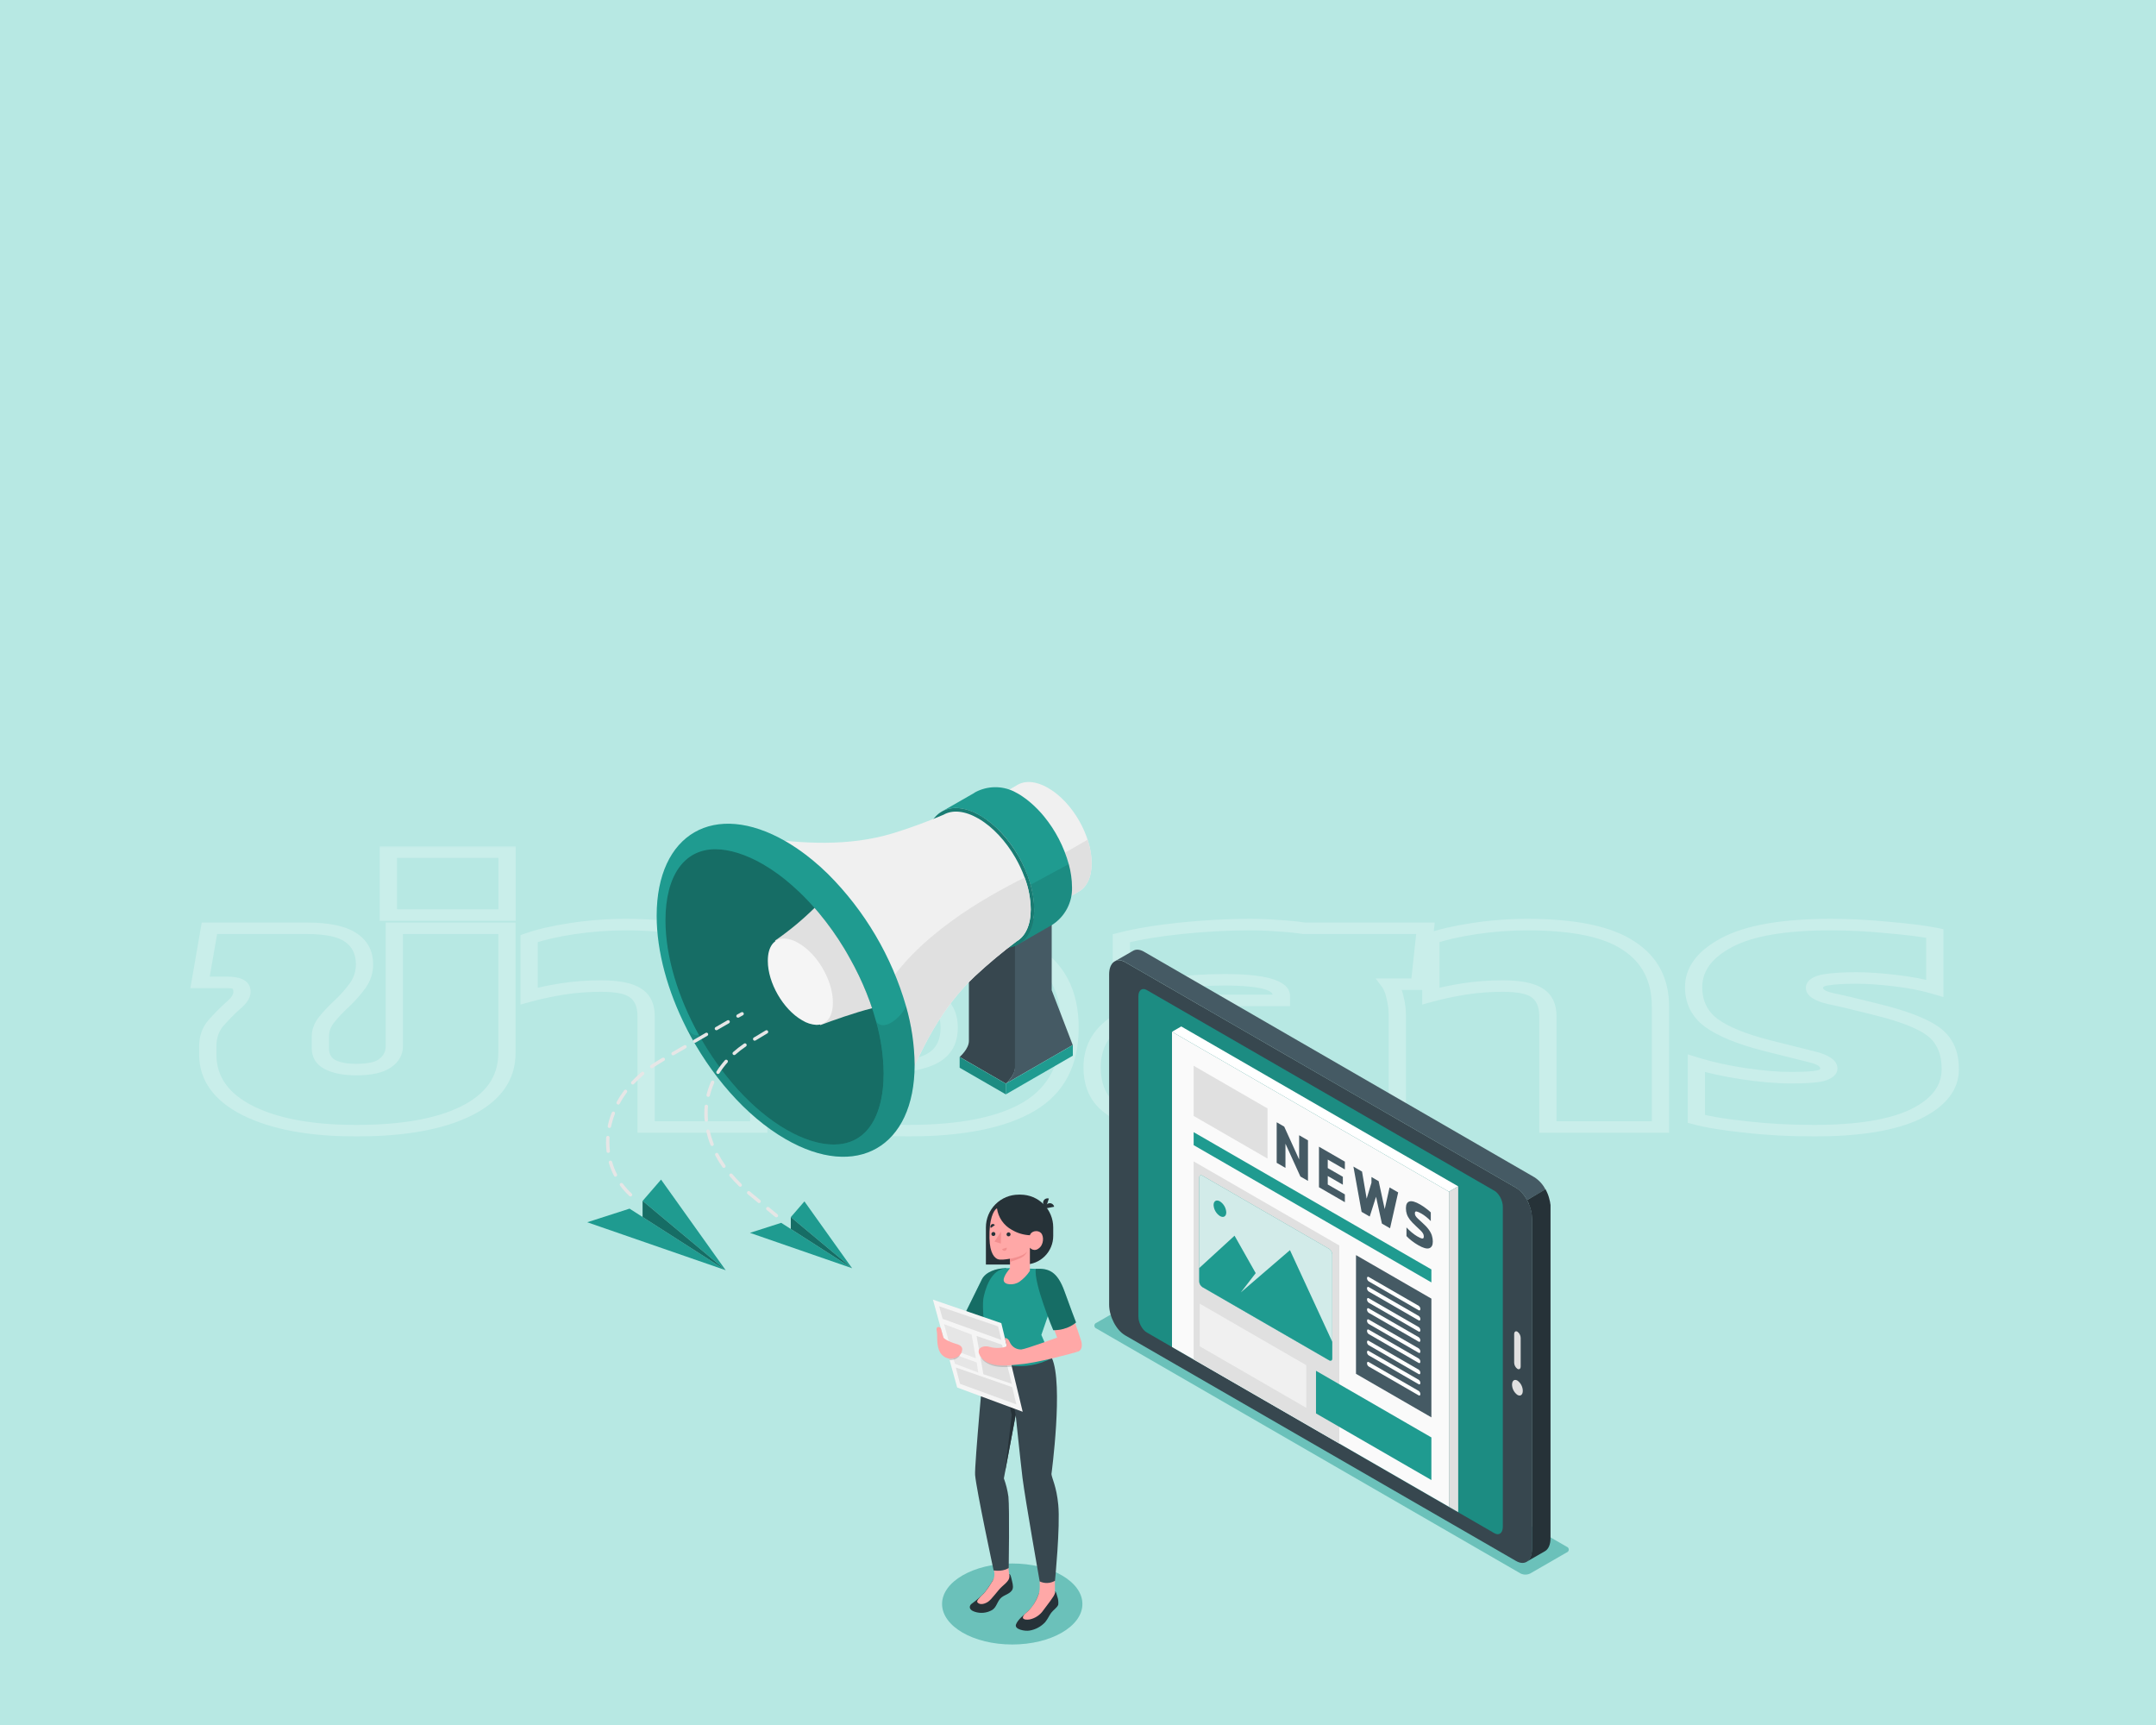 <svg width="375" height="300" viewBox="0 0 375 300" fill="none" xmlns="http://www.w3.org/2000/svg">
<g clip-path="url(#clip0_3374_31699)">
<g filter="url(#filter0_d_3374_31699)">
<path d="M0 0H375V300C250 300 125 300 0 300V0Z" fill="#B7E8E3"/>
</g>
<g style="mix-blend-mode:soft-light" opacity="0.25">
<mask id="path-2-outside-1_3374_31699" maskUnits="userSpaceOnUse" x="32.5" y="147" width="309" height="51" fill="black">
<rect fill="white" x="32.5" y="147" width="309" height="51"/>
<path d="M61.963 196.64C54.027 196.64 47.723 195.467 43.051 193.12C38.443 190.773 36.139 187.531 36.139 183.392V181.984C36.139 180.363 36.619 178.997 37.579 177.888C38.603 176.736 39.595 175.733 40.555 174.88C41.579 174.027 42.091 173.237 42.091 172.512C42.091 171.915 41.899 171.488 41.515 171.232C41.131 170.976 40.427 170.848 39.403 170.848H34.795L36.427 161.44H53.323C56.971 161.44 59.563 161.995 61.099 163.104C62.635 164.171 63.403 165.707 63.403 167.712C63.403 169.035 63.019 170.251 62.251 171.36C61.483 172.427 60.587 173.451 59.563 174.432C58.539 175.371 57.643 176.309 56.875 177.248C56.107 178.187 55.723 179.189 55.723 180.256V182.304C55.723 183.584 56.267 184.523 57.355 185.12C58.507 185.717 60.043 186.016 61.963 186.016C64.267 186.016 65.931 185.653 66.955 184.928C68.043 184.16 68.587 183.157 68.587 181.92V161.44H88.171V183.136C88.171 187.488 85.835 190.837 81.163 193.184C76.555 195.488 70.155 196.64 61.963 196.64ZM67.551 159.136V148.192H88.191V159.136H67.551ZM112.383 196V176.736C112.383 174.859 111.775 173.515 110.559 172.704C109.407 171.893 107.391 171.488 104.511 171.488C102.207 171.488 99.967 171.659 97.791 172C95.679 172.341 93.759 172.747 92.031 173.216V163.232C93.951 162.549 96.447 161.973 99.519 161.504C102.591 161.035 105.695 160.8 108.831 160.8C116.895 160.8 122.751 162.016 126.399 164.448C130.111 166.837 131.967 170.379 131.967 175.072V196H112.383ZM157.893 196.64C154.053 196.64 150.437 196.448 147.045 196.064C143.717 195.723 140.613 195.104 137.733 194.208V183.2C139.973 183.968 142.437 184.587 145.125 185.056C147.813 185.483 150.341 185.696 152.709 185.696C156.997 185.696 160.133 185.163 162.117 184.096C164.101 183.029 165.093 181.237 165.093 178.72C165.093 176.203 164.101 174.411 162.117 173.344C160.133 172.277 157.061 171.744 152.901 171.744C150.405 171.744 147.813 171.915 145.125 172.256C142.501 172.597 140.069 173.131 137.829 173.856V163.232C140.709 162.464 143.877 161.867 147.333 161.44C150.789 161.013 154.341 160.8 157.989 160.8C167.333 160.8 174.341 162.229 179.013 165.088C183.749 167.904 186.117 172.448 186.117 178.72C186.117 185.035 183.749 189.6 179.013 192.416C174.277 195.232 167.237 196.64 157.893 196.64ZM207.999 196.64C204.671 196.64 201.631 196.277 198.879 195.552C196.191 194.827 194.015 193.675 192.351 192.096C190.751 190.475 189.951 188.32 189.951 185.632C189.951 181.877 191.711 178.997 195.231 176.992C198.815 174.987 203.967 173.984 210.687 173.984H222.879V173.152C222.879 171.317 219.583 170.4 212.991 170.4C210.111 170.4 207.103 170.571 203.967 170.912C200.831 171.211 197.855 171.659 195.039 172.256V163.168C197.855 162.443 201.311 161.867 205.407 161.44C209.567 161.013 213.535 160.8 217.311 160.8C219.039 160.8 220.703 160.864 222.303 160.992C223.903 161.077 225.407 161.227 226.815 161.44H247.935L246.879 171.168H241.695C242.143 171.765 242.463 172.555 242.655 173.536C242.911 174.517 243.039 175.541 243.039 176.608V196H222.879V182.56H216.063C214.335 182.56 212.991 182.752 212.031 183.136C211.135 183.52 210.687 184.267 210.687 185.376C210.687 186.357 211.039 187.04 211.743 187.424C212.511 187.808 213.599 188 215.007 188C215.775 188 216.479 187.979 217.119 187.936C217.759 187.893 218.431 187.808 219.135 187.68V195.616C217.855 195.915 216.287 196.149 214.431 196.32C212.575 196.533 210.431 196.64 207.999 196.64ZM269.227 196V176.736C269.227 174.859 268.619 173.515 267.403 172.704C266.251 171.893 264.235 171.488 261.355 171.488C259.051 171.488 256.811 171.659 254.635 172C252.523 172.341 250.603 172.747 248.875 173.216V163.232C250.795 162.549 253.291 161.973 256.363 161.504C259.435 161.035 262.539 160.8 265.675 160.8C273.739 160.8 279.595 162.016 283.243 164.448C286.955 166.837 288.811 170.379 288.811 175.072V196H269.227ZM315.504 196.64C311.344 196.64 307.408 196.427 303.696 196C299.984 195.616 297.104 195.147 295.056 194.592V184.928C297.424 185.653 300.144 186.251 303.216 186.72C306.352 187.189 309.104 187.424 311.472 187.424C313.904 187.424 315.6 187.317 316.56 187.104C317.584 186.848 318.096 186.421 318.096 185.824C318.096 184.971 317.168 184.309 315.312 183.84C313.456 183.371 310.736 182.688 307.152 181.792C302.864 180.683 299.696 179.381 297.648 177.888C295.6 176.352 294.576 174.283 294.576 171.68C294.576 168.523 296.528 165.92 300.432 163.872C304.336 161.824 310.32 160.8 318.384 160.8C321.712 160.8 325.072 160.971 328.464 161.312C331.92 161.611 334.608 161.952 336.528 162.336V171.872C334.48 171.275 332.144 170.827 329.52 170.528C326.96 170.229 324.752 170.08 322.896 170.08C320.72 170.08 318.96 170.187 317.616 170.4C316.272 170.613 315.6 171.083 315.6 171.808C315.6 172.619 316.528 173.237 318.384 173.664C320.24 174.048 322.768 174.645 325.968 175.456C329.488 176.309 332.208 177.205 334.128 178.144C336.048 179.04 337.36 180.107 338.064 181.344C338.832 182.539 339.216 184.075 339.216 185.952C339.216 189.195 337.2 191.797 333.168 193.76C329.136 195.68 323.248 196.64 315.504 196.64Z"/>
</mask>
<path d="M43.051 193.12L42.14 193.915L42.148 193.919L43.051 193.12ZM37.579 177.888L36.288 177.378L36.28 177.388L37.579 177.888ZM40.555 174.88L39.384 174.255L39.369 174.268L39.355 174.28L40.555 174.88ZM41.515 171.232L42.576 170.525L42.576 170.525L41.515 171.232ZM34.795 170.848L33.305 170.733L33.111 171.848H34.795V170.848ZM36.427 161.44V160.44H35.09L34.937 161.325L36.427 161.44ZM61.099 163.104L59.997 163.782L60.007 163.789L60.017 163.797L61.099 163.104ZM62.251 171.36L63.603 171.793L63.608 171.786L63.613 171.779L62.251 171.36ZM59.563 174.432L60.776 175.02L60.785 175.012L60.794 175.003L59.563 174.432ZM56.875 177.248L55.558 176.769L55.558 176.769L56.875 177.248ZM57.355 185.12L56.401 185.892L56.418 185.901L56.434 185.909L57.355 185.12ZM66.955 184.928L65.865 184.241L65.863 184.243L66.955 184.928ZM68.587 161.44V160.44H67.087V161.44H68.587ZM88.171 161.44H89.671V160.44H88.171V161.44ZM81.163 193.184L82.063 193.984L82.066 193.983L81.163 193.184ZM61.963 196.64V195.64C54.238 195.64 48.287 194.498 43.954 192.321L43.051 193.12L42.148 193.919C47.159 196.436 53.816 197.64 61.963 197.64V196.64ZM43.051 193.12L43.962 192.325C39.754 190.183 37.639 187.245 37.639 183.392H36.139H34.639C34.639 187.817 37.132 191.364 42.14 193.915L43.051 193.12ZM36.139 183.392H37.639V181.984H36.139H34.639V183.392H36.139ZM36.139 181.984H37.639C37.639 180.492 38.08 179.31 38.878 178.388L37.579 177.888L36.28 177.388C35.158 178.685 34.639 180.233 34.639 181.984H36.139ZM37.579 177.888L38.869 178.398C39.872 177.269 40.834 176.298 41.755 175.48L40.555 174.88L39.355 174.28C38.355 175.168 37.334 176.203 36.289 177.378L37.579 177.888ZM40.555 174.88L41.726 175.505C42.86 174.56 43.591 173.554 43.591 172.512H42.091H40.591C40.591 172.92 40.298 173.493 39.384 174.255L40.555 174.88ZM42.091 172.512H43.591C43.591 171.813 43.377 171.059 42.576 170.525L41.515 171.232L40.454 171.939C40.435 171.926 40.469 171.94 40.51 172.031C40.553 172.126 40.591 172.28 40.591 172.512H42.091ZM41.515 171.232L42.576 170.525C41.747 169.972 40.51 169.848 39.403 169.848V170.848V171.848C39.831 171.848 40.121 171.875 40.304 171.909C40.488 171.942 40.5 171.969 40.454 171.939L41.515 171.232ZM39.403 170.848V169.848H34.795V170.848V171.848H39.403V170.848ZM34.795 170.848L36.285 170.963L37.917 161.555L36.427 161.44L34.937 161.325L33.305 170.733L34.795 170.848ZM36.427 161.44V162.44H53.323V161.44V160.44H36.427V161.44ZM53.323 161.44V162.44C56.801 162.44 58.878 162.974 59.997 163.782L61.099 163.104L62.201 162.426C60.248 161.015 57.141 160.44 53.323 160.44V161.44ZM61.099 163.104L60.017 163.797C61.201 164.619 61.903 165.871 61.903 167.712H63.403H64.903C64.903 165.542 64.069 163.723 62.181 162.411L61.099 163.104ZM63.403 167.712H61.903C61.903 168.902 61.559 169.974 60.889 170.941L62.251 171.36L63.613 171.779C64.479 170.528 64.903 169.167 64.903 167.712H63.403ZM62.251 171.36L60.899 170.927C60.166 171.945 59.31 172.923 58.332 173.861L59.563 174.432L60.794 175.003C61.864 173.978 62.8 172.908 63.603 171.793L62.251 171.36ZM59.563 174.432L58.35 173.844C57.291 174.814 56.36 175.79 55.558 176.769L56.875 177.248L58.192 177.727C58.926 176.829 59.787 175.927 60.776 175.02L59.563 174.432ZM56.875 177.248L55.558 176.769C54.67 177.854 54.223 179.022 54.223 180.256H55.723H57.223C57.223 179.357 57.544 178.519 58.192 177.727L56.875 177.248ZM55.723 180.256H54.223V182.304H55.723H57.223V180.256H55.723ZM55.723 182.304H54.223C54.223 183.768 54.854 185.042 56.401 185.892L57.355 185.12L58.309 184.348C57.68 184.003 57.223 183.4 57.223 182.304H55.723ZM57.355 185.12L56.434 185.909C57.922 186.681 59.815 187.016 61.963 187.016V186.016V185.016C60.271 185.016 59.092 184.754 58.276 184.331L57.355 185.12ZM61.963 186.016V187.016C64.459 187.016 66.617 186.626 68.047 185.613L66.955 184.928L65.863 184.243C65.245 184.68 64.075 185.016 61.963 185.016V186.016ZM66.955 184.928L68.046 185.615C69.441 184.63 70.087 183.366 70.087 181.92H68.587H67.087C67.087 182.949 66.645 183.69 65.865 184.241L66.955 184.928ZM68.587 181.92H70.087V161.44H68.587H67.087V181.92H68.587ZM68.587 161.44V162.44H88.171V161.44V160.44H68.587V161.44ZM88.171 161.44H86.671V183.136H88.171H89.671V161.44H88.171ZM88.171 183.136H86.671C86.671 187.216 84.509 190.251 80.26 192.385L81.163 193.184L82.066 193.983C87.161 191.423 89.671 187.76 89.671 183.136H88.171ZM81.163 193.184L80.263 192.384C76.004 194.514 69.963 195.64 61.963 195.64V196.64V197.64C70.347 197.64 77.106 196.462 82.063 193.984L81.163 193.184ZM67.551 159.136H66.051V160.136H67.551V159.136ZM67.551 148.192V147.192H66.051V148.192H67.551ZM88.191 148.192H89.691V147.192H88.191V148.192ZM88.191 159.136V160.136H89.691V159.136H88.191ZM67.551 159.136H69.051V148.192H67.551H66.051V159.136H67.551ZM67.551 148.192V149.192H88.191V148.192V147.192H67.551V148.192ZM88.191 148.192H86.691V159.136H88.191H89.691V148.192H88.191ZM88.191 159.136V158.136H67.551V159.136V160.136H88.191V159.136ZM112.383 196H110.883V197H112.383V196ZM110.559 172.704L109.47 173.392L109.484 173.402L109.499 173.411L110.559 172.704ZM97.791 172L97.448 171.027L97.438 171.028L97.791 172ZM92.031 173.216H90.531V174.703L92.597 174.142L92.031 173.216ZM92.031 163.232L91.325 162.35L90.531 162.632V163.232H92.031ZM99.519 161.504L99.184 160.529L99.184 160.529L99.519 161.504ZM126.399 164.448L125.339 165.155L125.348 165.161L125.357 165.167L126.399 164.448ZM131.967 196V197H133.467V196H131.967ZM112.383 196H113.883V176.736H112.383H110.883V196H112.383ZM112.383 176.736H113.883C113.883 174.755 113.251 173.085 111.62 171.997L110.559 172.704L109.499 173.411C110.299 173.945 110.883 174.963 110.883 176.736H112.383ZM110.559 172.704L111.648 172.016C110.066 170.903 107.525 170.488 104.511 170.488V171.488V172.488C107.258 172.488 108.749 172.884 109.47 173.392L110.559 172.704ZM104.511 171.488V170.488C102.095 170.488 99.74 170.667 97.448 171.027L97.791 172L98.135 172.973C100.195 172.65 102.319 172.488 104.511 172.488V171.488ZM97.791 172L97.438 171.028C95.265 171.379 93.272 171.799 91.465 172.29L92.031 173.216L92.597 174.142C94.246 173.694 96.094 173.303 98.145 172.972L97.791 172ZM92.031 173.216H93.531V163.232H92.031H90.531V173.216H92.031ZM92.031 163.232L92.737 164.114C94.501 163.487 96.859 162.936 99.854 162.479L99.519 161.504L99.184 160.529C96.035 161.01 93.402 161.611 91.325 162.35L92.031 163.232ZM99.519 161.504L99.854 162.479C102.817 162.026 105.809 161.8 108.831 161.8V160.8V159.8C105.582 159.8 102.366 160.043 99.184 160.529L99.519 161.504ZM108.831 160.8V161.8C116.715 161.8 122.095 162.993 125.339 165.155L126.399 164.448L127.46 163.741C123.407 161.039 117.075 159.8 108.831 159.8V160.8ZM126.399 164.448L125.357 165.167C128.682 167.308 130.467 170.548 130.467 175.072H131.967H133.467C133.467 170.209 131.54 166.367 127.441 163.729L126.399 164.448ZM131.967 175.072H130.467V196H131.967H133.467V175.072H131.967ZM131.967 196V195H112.383V196V197H131.967V196ZM147.045 196.064L147.296 195.078L147.284 195.077L147.273 195.076L147.045 196.064ZM137.733 194.208H136.233V194.845L137.098 195.114L137.733 194.208ZM137.733 183.2L138.419 182.311L136.233 181.561V183.2H137.733ZM145.125 185.056L144.744 186.023L144.761 186.026L144.777 186.029L145.125 185.056ZM162.117 184.096L163.058 184.874L163.058 184.874L162.117 184.096ZM162.117 173.344L161.175 174.122L161.175 174.122L162.117 173.344ZM145.125 172.256L144.844 171.274L144.837 171.275L145.125 172.256ZM137.829 173.856H136.329V175.453L138.484 174.756L137.829 173.856ZM137.829 163.232L137.271 162.304L136.329 162.555V163.232H137.829ZM179.013 165.088L177.998 165.825L178.006 165.83L178.014 165.834L179.013 165.088ZM179.013 192.416L178.014 191.67L178.014 191.67L179.013 192.416ZM157.893 196.64V195.64C154.127 195.64 150.596 195.452 147.296 195.078L147.045 196.064L146.793 197.05C150.277 197.444 153.978 197.64 157.893 197.64V196.64ZM147.045 196.064L147.273 195.076C144.077 194.748 141.11 194.155 138.367 193.302L137.733 194.208L137.098 195.114C140.115 196.053 143.356 196.697 146.816 197.052L147.045 196.064ZM137.733 194.208H139.233V183.2H137.733H136.233V194.208H137.733ZM137.733 183.2L137.046 184.089C139.393 184.894 141.961 185.537 144.744 186.023L145.125 185.056L145.505 184.089C142.912 183.636 140.552 183.042 138.419 182.311L137.733 183.2ZM145.125 185.056L144.777 186.029C147.561 186.471 150.206 186.696 152.709 186.696V185.696V184.696C150.475 184.696 148.065 184.495 145.472 184.083L145.125 185.056ZM152.709 185.696V186.696C157.125 186.696 160.679 186.154 163.058 184.874L162.117 184.096L161.175 183.318C159.586 184.172 156.868 184.696 152.709 184.696V185.696ZM162.117 184.096L163.058 184.874C165.539 183.54 166.593 181.39 166.593 178.72H165.093H163.593C163.593 181.085 162.662 182.518 161.175 183.318L162.117 184.096ZM165.093 178.72H166.593C166.593 176.05 165.539 173.9 163.058 172.566L162.117 173.344L161.175 174.122C162.662 174.922 163.593 176.355 163.593 178.72H165.093ZM162.117 173.344L163.058 172.566C160.685 171.29 157.202 170.744 152.901 170.744V171.744V172.744C156.919 172.744 159.58 173.265 161.175 174.122L162.117 173.344ZM152.901 171.744V170.744C150.302 170.744 147.616 170.922 144.844 171.274L145.125 172.256L145.405 173.238C148.009 172.908 150.507 172.744 152.901 172.744V171.744ZM145.125 172.256L144.837 171.275C142.095 171.631 139.538 172.191 137.173 172.956L137.829 173.856L138.484 174.756C140.599 174.071 142.906 173.563 145.412 173.237L145.125 172.256ZM137.829 173.856H139.329V163.232H137.829H136.329V173.856H137.829ZM137.829 163.232L138.386 164.16C141.163 163.42 144.234 162.84 147.606 162.423L147.333 161.44L147.059 160.457C143.519 160.894 140.254 161.508 137.271 162.304L137.829 163.232ZM147.333 161.44L147.606 162.423C150.968 162.008 154.429 161.8 157.989 161.8V160.8V159.8C154.252 159.8 150.609 160.019 147.059 160.457L147.333 161.44ZM157.989 160.8V161.8C167.132 161.8 173.709 163.2 177.998 165.825L179.013 165.088L180.027 164.351C174.972 161.258 167.533 159.8 157.989 159.8V160.8ZM179.013 165.088L178.014 165.834C182.303 168.384 184.617 172.594 184.617 178.72H186.117H187.617C187.617 172.302 185.194 167.424 180.011 164.342L179.013 165.088ZM186.117 178.72H184.617C184.617 184.891 182.301 189.121 178.014 191.67L179.013 192.416L180.011 193.162C185.196 190.079 187.617 185.178 187.617 178.72H186.117ZM179.013 192.416L178.014 191.67C173.658 194.26 167.039 195.64 157.893 195.64V196.64V197.64C167.434 197.64 174.895 196.204 180.011 193.162L179.013 192.416ZM198.879 195.552L198.316 196.479L198.328 196.482L198.879 195.552ZM192.351 192.096L191.098 192.646L191.111 192.658L191.124 192.671L192.351 192.096ZM195.231 176.992L194.267 176.226L194.257 176.232L195.231 176.992ZM222.879 173.984V174.984H224.379V173.984H222.879ZM203.967 170.912L204.179 171.902L204.194 171.901L204.209 171.899L203.967 170.912ZM195.039 172.256H193.539V173.624L195.494 173.209L195.039 172.256ZM195.039 163.168L194.499 162.235L193.539 162.482V163.168H195.039ZM205.407 161.44L205.179 160.452L205.176 160.452L205.407 161.44ZM222.303 160.992L222.125 161.985L222.154 161.987L222.184 161.989L222.303 160.992ZM226.815 161.44L226.483 162.415L226.647 162.44H226.815V161.44ZM247.935 161.44L249.431 161.512L249.548 160.44H247.935V161.44ZM246.879 171.168V172.168H248.275L248.375 171.24L246.879 171.168ZM241.695 171.168V170.168H239.268L240.354 171.615L241.695 171.168ZM242.655 173.536L241.168 173.665L241.172 173.686L241.177 173.707L242.655 173.536ZM243.039 196V197H244.539V196H243.039ZM222.879 196H221.379V197H222.879V196ZM222.879 182.56H224.379V181.56H222.879V182.56ZM212.031 183.136L211.26 182.279L211.24 182.286L211.22 182.295L212.031 183.136ZM211.743 187.424L210.793 188.198L210.818 188.211L210.843 188.224L211.743 187.424ZM217.119 187.936L216.97 186.941L216.97 186.941L217.119 187.936ZM219.135 187.68H220.635V186.371L218.741 186.715L219.135 187.68ZM219.135 195.616L219.631 196.56L220.635 196.325V195.616H219.135ZM214.431 196.32L214.226 195.329L214.201 195.332L214.176 195.335L214.431 196.32ZM207.999 196.64V195.64C204.837 195.64 201.987 195.296 199.431 194.622L198.879 195.552L198.328 196.482C201.276 197.259 204.506 197.64 207.999 197.64V196.64ZM198.879 195.552L199.442 194.625C197.021 193.972 195.076 192.942 193.579 191.521L192.351 192.096L191.124 192.671C192.954 194.407 195.361 195.682 198.316 196.479L198.879 195.552ZM192.351 192.096L193.604 191.546C192.216 190.14 191.451 188.197 191.451 185.632H189.951H188.451C188.451 188.443 189.286 190.809 191.098 192.646L192.351 192.096ZM189.951 185.632H191.451C191.451 182.101 193.091 179.527 196.206 177.752L195.231 176.992L194.257 176.232C190.332 178.468 188.451 181.654 188.451 185.632H189.951ZM195.231 176.992L196.196 177.758C199.413 175.958 204.169 174.984 210.687 174.984V173.984V172.984C203.765 172.984 198.218 174.016 194.267 176.226L195.231 176.992ZM210.687 173.984V174.984H222.879V173.984V172.984H210.687V173.984ZM222.879 173.984H224.379V173.152H222.879H221.379V173.984H222.879ZM222.879 173.152H224.379C224.379 172.477 224.067 171.853 223.433 171.324C222.818 170.811 221.963 170.437 220.985 170.165C219.059 169.629 216.346 169.4 212.991 169.4V170.4V171.4C216.228 171.4 218.46 171.63 219.829 172.011C220.499 172.197 220.88 172.397 221.089 172.572C221.279 172.731 221.379 172.91 221.379 173.152H222.879ZM212.991 170.4V169.4C210.022 169.4 206.933 169.576 203.726 169.925L203.967 170.912L204.209 171.899C207.273 171.565 210.2 171.4 212.991 171.4V170.4ZM203.967 170.912L203.755 169.922C200.543 170.228 197.485 170.688 194.584 171.303L195.039 172.256L195.494 173.209C198.225 172.63 201.12 172.193 204.179 171.902L203.967 170.912ZM195.039 172.256H196.539V163.168H195.039H193.539V172.256H195.039ZM195.039 163.168L195.58 164.101C198.267 163.409 201.612 162.847 205.639 162.428L205.407 161.44L205.176 160.452C201.01 160.886 197.444 161.477 194.499 162.235L195.039 163.168ZM205.407 161.44L205.635 162.428C209.728 162.009 213.62 161.8 217.311 161.8V160.8V159.8C213.451 159.8 209.406 160.018 205.179 160.452L205.407 161.44ZM217.311 160.8V161.8C218.984 161.8 220.588 161.862 222.125 161.985L222.303 160.992L222.482 159.999C220.819 159.866 219.095 159.8 217.311 159.8V160.8ZM222.303 160.992L222.184 161.989C223.72 162.071 225.152 162.214 226.483 162.415L226.815 161.44L227.148 160.465C225.662 160.24 224.087 160.084 222.423 159.995L222.303 160.992ZM226.815 161.44V162.44H247.935V161.44V160.44H226.815V161.44ZM247.935 161.44L246.439 161.368L245.383 171.096L246.879 171.168L248.375 171.24L249.431 161.512L247.935 161.44ZM246.879 171.168V170.168H241.695V171.168V172.168H246.879V171.168ZM241.695 171.168L240.354 171.615C240.7 172.077 240.988 172.747 241.168 173.665L242.655 173.536L244.143 173.407C243.938 172.363 243.587 171.454 243.037 170.721L241.695 171.168ZM242.655 173.536L241.177 173.707C241.418 174.628 241.539 175.595 241.539 176.608H243.039H244.539C244.539 175.488 244.405 174.406 244.133 173.365L242.655 173.536ZM243.039 176.608H241.539V196H243.039H244.539V176.608H243.039ZM243.039 196V195H222.879V196V197H243.039V196ZM222.879 196H224.379V182.56H222.879H221.379V196H222.879ZM222.879 182.56V181.56H216.063V182.56V183.56H222.879V182.56ZM216.063 182.56V181.56C214.199 181.56 212.547 181.764 211.26 182.279L212.031 183.136L212.803 183.993C213.436 183.74 214.471 183.56 216.063 183.56V182.56ZM212.031 183.136L211.22 182.295C209.692 182.95 209.187 184.127 209.187 185.376H210.687H212.187C212.187 184.406 212.579 184.09 212.842 183.977L212.031 183.136ZM210.687 185.376H209.187C209.187 186.474 209.573 187.532 210.793 188.198L211.743 187.424L212.693 186.65C212.505 186.548 212.187 186.241 212.187 185.376H210.687ZM211.743 187.424L210.843 188.224C211.967 188.786 213.42 189 215.007 189V188V187C213.779 187 213.055 186.83 212.643 186.624L211.743 187.424ZM215.007 188V189C215.816 189 216.571 188.978 217.269 188.931L217.119 187.936L216.97 186.941C216.388 186.98 215.735 187 215.007 187V188ZM217.119 187.936L217.269 188.931C218.002 188.882 218.756 188.785 219.53 188.645L219.135 187.68L218.741 186.715C218.106 186.831 217.517 186.905 216.97 186.941L217.119 187.936ZM219.135 187.68H217.635V195.616H219.135H220.635V187.68H219.135ZM219.135 195.616L218.64 194.672C217.482 194.942 216.018 195.165 214.226 195.329L214.431 196.32L214.636 197.311C216.557 197.134 218.229 196.887 219.631 196.56L219.135 195.616ZM214.431 196.32L214.176 195.335C212.425 195.536 210.369 195.64 207.999 195.64V196.64V197.64C210.493 197.64 212.726 197.531 214.686 197.305L214.431 196.32ZM269.227 196H267.727V197H269.227V196ZM267.403 172.704L266.314 173.392L266.328 173.402L266.342 173.411L267.403 172.704ZM254.635 172L254.291 171.027L254.282 171.028L254.635 172ZM248.875 173.216H247.375V174.703L249.441 174.142L248.875 173.216ZM248.875 163.232L248.169 162.35L247.375 162.632V163.232H248.875ZM256.363 161.504L256.028 160.529L256.028 160.529L256.363 161.504ZM283.243 164.448L282.182 165.155L282.192 165.161L282.201 165.167L283.243 164.448ZM288.811 196V197H290.311V196H288.811ZM269.227 196H270.727V176.736H269.227H267.727V196H269.227ZM269.227 176.736H270.727C270.727 174.755 270.095 173.085 268.464 171.997L267.403 172.704L266.342 173.411C267.143 173.945 267.727 174.963 267.727 176.736H269.227ZM267.403 172.704L268.492 172.016C266.91 170.903 264.368 170.488 261.355 170.488V171.488V172.488C264.102 172.488 265.592 172.884 266.314 173.392L267.403 172.704ZM261.355 171.488V170.488C258.939 170.488 256.583 170.667 254.291 171.027L254.635 172L254.979 172.973C257.039 172.65 259.163 172.488 261.355 172.488V171.488ZM254.635 172L254.282 171.028C252.109 171.379 250.116 171.799 248.309 172.29L248.875 173.216L249.441 174.142C251.09 173.694 252.937 173.303 254.988 172.972L254.635 172ZM248.875 173.216H250.375V163.232H248.875H247.375V173.216H248.875ZM248.875 163.232L249.581 164.114C251.345 163.487 253.703 162.936 256.698 162.479L256.363 161.504L256.028 160.529C252.879 161.01 250.245 161.611 248.169 162.35L248.875 163.232ZM256.363 161.504L256.698 162.479C259.661 162.026 262.652 161.8 265.675 161.8V160.8V159.8C262.426 159.8 259.209 160.043 256.028 160.529L256.363 161.504ZM265.675 160.8V161.8C273.559 161.8 278.939 162.993 282.182 165.155L283.243 164.448L284.304 163.741C280.251 161.039 273.919 159.8 265.675 159.8V160.8ZM283.243 164.448L282.201 165.167C285.526 167.308 287.311 170.548 287.311 175.072H288.811H290.311C290.311 170.209 288.384 166.367 284.285 163.729L283.243 164.448ZM288.811 175.072H287.311V196H288.811H290.311V175.072H288.811ZM288.811 196V195H269.227V196V197H288.811V196ZM303.696 196L303.951 195.015L303.939 195.013L303.926 195.012L303.696 196ZM295.056 194.592H293.556V195.265L294.492 195.518L295.056 194.592ZM295.056 184.928L295.683 184.019L293.556 183.368V184.928H295.056ZM303.216 186.72L302.881 187.695L302.888 187.696L303.216 186.72ZM316.56 187.104L317.035 188.053L317.061 188.047L317.087 188.04L316.56 187.104ZM315.312 183.84L315.844 182.905L315.844 182.905L315.312 183.84ZM307.152 181.792L306.61 182.724L306.626 182.728L307.152 181.792ZM297.648 177.888L296.527 178.552L296.541 178.563L297.648 177.888ZM300.432 163.872L299.505 163.086L299.505 163.086L300.432 163.872ZM328.464 161.312L328.24 162.301L328.256 162.302L328.271 162.304L328.464 161.312ZM336.528 162.336H338.028V161.592L336.959 161.378L336.528 162.336ZM336.528 171.872L335.927 172.788L338.028 173.401V171.872H336.528ZM329.52 170.528L329.262 171.513L329.268 171.514L329.52 170.528ZM317.616 170.4L317.964 171.373L317.964 171.373L317.616 170.4ZM318.384 173.664L317.895 174.609L317.917 174.614L317.94 174.619L318.384 173.664ZM325.968 175.456L325.435 176.391L325.446 176.393L325.456 176.396L325.968 175.456ZM334.128 178.144L333.241 178.95L333.255 178.957L333.268 178.963L334.128 178.144ZM338.064 181.344L336.662 181.699L336.673 181.718L336.686 181.738L338.064 181.344ZM333.168 193.76L334.04 194.574L334.053 194.568L333.168 193.76ZM315.504 196.64V195.64C311.421 195.64 307.571 195.431 303.951 195.015L303.696 196L303.441 196.985C307.246 197.423 311.268 197.64 315.504 197.64V196.64ZM303.696 196L303.926 195.012C300.261 194.633 297.512 194.178 295.621 193.666L295.056 194.592L294.492 195.518C296.696 196.116 299.707 196.599 303.466 196.988L303.696 196ZM295.056 194.592H296.556V184.928H295.056H293.556V194.592H295.056ZM295.056 184.928L294.43 185.837C296.908 186.596 299.729 187.213 302.881 187.695L303.216 186.72L303.551 185.745C300.559 185.288 297.94 184.711 295.683 184.019L295.056 184.928ZM303.216 186.72L302.888 187.696C306.096 188.176 308.962 188.424 311.472 188.424V187.424V186.424C309.246 186.424 306.608 186.203 303.545 185.744L303.216 186.72ZM311.472 187.424V188.424C313.902 188.424 315.82 188.323 317.035 188.053L316.56 187.104L316.086 186.155C315.381 186.312 313.906 186.424 311.472 186.424V187.424ZM316.56 187.104L317.087 188.04C317.77 187.87 318.411 187.61 318.884 187.217C319.373 186.809 319.596 186.327 319.596 185.824H318.096H316.596C316.596 185.918 316.564 185.948 316.541 185.967C316.501 186 316.375 186.082 316.034 186.168L316.56 187.104ZM318.096 185.824H319.596C319.596 184.342 317.912 183.428 315.844 182.905L315.312 183.84L314.78 184.775C316.424 185.191 316.596 185.599 316.596 185.824H318.096ZM315.312 183.84L315.844 182.905C313.986 182.435 311.263 181.752 307.679 180.856L307.152 181.792L306.626 182.728C310.209 183.624 312.927 184.306 314.78 184.775L315.312 183.84ZM307.152 181.792L307.695 180.86C303.521 179.78 300.588 178.549 298.755 177.213L297.648 177.888L296.541 178.563C298.805 180.213 302.207 181.585 306.61 182.724L307.152 181.792ZM297.648 177.888L298.769 177.224C297.025 175.915 296.076 174.105 296.076 171.68H294.576H293.076C293.076 174.46 294.175 176.789 296.527 178.552L297.648 177.888ZM294.576 171.68H296.076C296.076 168.846 297.797 166.527 301.36 164.658L300.432 163.872L299.505 163.086C295.26 165.313 293.076 168.199 293.076 171.68H294.576ZM300.432 163.872L301.36 164.658C304.879 162.812 310.463 161.8 318.384 161.8V160.8V159.8C310.178 159.8 303.793 160.836 299.505 163.086L300.432 163.872ZM318.384 160.8V161.8C321.635 161.8 324.92 161.967 328.24 162.301L328.464 161.312L328.688 160.323C325.224 159.975 321.789 159.8 318.384 159.8V160.8ZM328.464 161.312L328.271 162.304C331.696 162.6 334.292 162.933 336.097 163.294L336.528 162.336L336.959 161.378C334.925 160.971 332.144 160.622 328.657 160.32L328.464 161.312ZM336.528 162.336H335.028V171.872H336.528H338.028V162.336H336.528ZM336.528 171.872L337.129 170.956C334.951 170.32 332.495 169.852 329.773 169.542L329.52 170.528L329.268 171.514C331.794 171.801 334.009 172.229 335.927 172.788L336.528 171.872ZM329.52 170.528L329.779 169.543C327.164 169.238 324.866 169.08 322.896 169.08V170.08V171.08C324.639 171.08 326.756 171.221 329.262 171.513L329.52 170.528ZM322.896 170.08V169.08C320.662 169.08 318.772 169.189 317.269 169.427L317.616 170.4L317.964 171.373C319.148 171.185 320.779 171.08 322.896 171.08V170.08ZM317.616 170.4L317.269 169.427C316.428 169.561 315.622 169.8 315.019 170.222C314.385 170.665 314.1 171.221 314.1 171.808H315.6H317.1C317.1 171.67 317.152 171.629 317.189 171.602C317.258 171.554 317.46 171.453 317.964 171.373L317.616 170.4ZM315.6 171.808H314.1C314.1 173.284 315.863 174.142 317.895 174.609L318.384 173.664L318.873 172.719C317.194 172.333 317.1 171.953 317.1 171.808H315.6ZM318.384 173.664L317.94 174.619C319.752 174.994 322.246 175.583 325.435 176.391L325.968 175.456L326.501 174.521C323.29 173.708 320.729 173.102 318.829 172.709L318.384 173.664ZM325.968 175.456L325.456 176.396C328.909 177.233 331.482 178.09 333.241 178.95L334.128 178.144L335.015 177.338C332.935 176.32 330.067 175.386 326.481 174.516L325.968 175.456ZM334.128 178.144L333.268 178.963C334.987 179.765 336.083 180.681 336.662 181.699L338.064 181.344L339.467 180.989C338.638 179.532 337.109 178.315 334.988 177.325L334.128 178.144ZM338.064 181.344L336.686 181.738C337.346 182.766 337.716 184.155 337.716 185.952H339.216H340.716C340.716 183.995 340.318 182.312 339.443 180.95L338.064 181.344ZM339.216 185.952H337.716C337.716 188.866 335.941 191.172 332.284 192.952L333.168 193.76L334.053 194.568C338.46 192.423 340.716 189.524 340.716 185.952H339.216ZM333.168 193.76L332.296 192.946C328.626 194.694 323.099 195.64 315.504 195.64V196.64V197.64C323.397 197.64 329.647 196.666 334.04 194.574L333.168 193.76Z" fill="white" mask="url(#path-2-outside-1_3374_31699)"/>
</g>
<path d="M176.061 286C169.322 286 163.858 282.846 163.858 278.956C163.858 275.065 169.322 271.911 176.061 271.911C182.801 271.911 188.265 275.065 188.265 278.956C188.265 282.846 182.801 286 176.061 286Z" fill="#6BC1BA"/>
<path d="M272.498 269.99L266.173 273.639C265.908 273.773 265.615 273.843 265.317 273.843C265.02 273.843 264.727 273.773 264.461 273.639L190.701 231.044C190.598 231.009 190.508 230.943 190.444 230.854C190.381 230.766 190.347 230.659 190.347 230.55C190.347 230.441 190.381 230.335 190.444 230.246C190.508 230.158 190.598 230.091 190.701 230.056L197.026 226.411C197.291 226.277 197.584 226.207 197.882 226.207C198.179 226.207 198.472 226.277 198.737 226.411L272.498 268.994C272.604 269.027 272.697 269.093 272.763 269.183C272.829 269.273 272.864 269.381 272.864 269.492C272.864 269.603 272.829 269.712 272.763 269.801C272.697 269.891 272.604 269.957 272.498 269.99Z" fill="#6BC1BA"/>
<path d="M176.553 156.03L168.524 151.397V181.046C168.524 182.437 166.919 183.813 166.919 183.813L174.948 188.446C174.948 188.446 176.553 187.058 176.553 185.679V156.03Z" fill="#37474F"/>
<path d="M186.311 155.951L182.927 160.264V172.218L186.584 181.741L174.93 188.461C175.942 187.548 176.452 186.619 176.535 185.694V161.58L186.311 155.951Z" fill="#455A64"/>
<path d="M186.602 181.741V183.595L174.948 190.323V188.469L186.602 181.741Z" fill="#1F9B90"/>
<path d="M174.946 190.324L166.918 185.691V183.837L174.946 188.47V190.324Z" fill="#1F9B90"/>
<path opacity="0.1" d="M174.946 190.324L166.918 185.691V183.837L174.946 188.47V190.324Z" fill="black"/>
<path d="M176.917 136.53C178.281 135.712 180.182 135.814 182.281 137.024L182.356 137.072C186.507 139.467 189.867 145.294 189.867 150.089V150.176C189.867 152.659 188.962 154.374 187.515 155.121L181.439 158.679L171.3 139.819L176.917 136.53Z" fill="#F0F0F0"/>
<path d="M187.521 155.121L181.445 158.679L178.085 152.429L189.173 146.025C189.617 147.328 189.853 148.693 189.873 150.069V150.156C189.873 152.659 188.968 154.374 187.521 155.121Z" fill="#E0E0E0"/>
<path d="M163.8 141.143C165.342 140.257 167.417 140.293 169.73 141.419C169.971 141.534 170.216 141.665 170.465 141.815C170.714 141.965 171.042 142.163 171.327 142.36C171.805 142.686 172.265 143.04 172.702 143.42C173.541 144.142 174.314 144.935 175.015 145.792C176.957 148.171 178.396 150.92 179.245 153.872C179.645 155.26 179.855 156.696 179.869 158.141C179.869 161.07 178.865 163.153 177.233 164.165L183.036 160.821C184.111 160.124 184.99 159.164 185.589 158.031C186.188 156.898 186.488 155.631 186.459 154.35C186.447 152.972 186.254 151.602 185.886 150.274C185.047 147.244 183.585 144.422 181.593 141.989C180.893 141.132 180.119 140.338 179.28 139.617C178.844 139.236 178.384 138.882 177.905 138.557C177.62 138.36 177.331 138.162 177.043 138.012C176.754 137.862 176.549 137.743 176.3 137.617C175.269 137.129 174.14 136.886 173 136.905C171.86 136.925 170.74 137.206 169.726 137.727L169.564 137.818L169.362 137.957L163.8 141.143Z" fill="#1F9B90"/>
<path opacity="0.1" d="M183.05 160.822C184.126 160.125 185.005 159.165 185.604 158.032C186.203 156.899 186.502 155.632 186.474 154.351C186.461 152.973 186.269 151.603 185.9 150.275L179.243 153.873C179.643 155.261 179.853 156.697 179.868 158.142C179.868 161.071 178.864 163.155 177.231 164.167L183.05 160.822Z" fill="black"/>
<path d="M161.031 147.255C161.031 153.268 165.248 160.577 170.455 163.582C173.072 165.096 175.443 165.23 177.151 164.222L177.246 164.167C178.879 163.155 179.883 161.071 179.883 158.142C179.883 152.129 175.665 144.82 170.459 141.812C167.861 140.314 165.505 140.167 163.802 141.148C162.098 142.128 161.031 144.243 161.031 147.255Z" fill="#1F9B90"/>
<path opacity="0.2" d="M161.031 147.255C161.031 153.268 165.248 160.577 170.455 163.582C173.072 165.096 175.443 165.23 177.151 164.222L177.246 164.167C178.879 163.155 179.883 161.071 179.883 158.142C179.883 152.129 175.665 144.82 170.459 141.812C167.861 140.314 165.505 140.167 163.802 141.148C162.098 142.128 161.031 144.243 161.031 147.255Z" fill="black"/>
<path d="M132.13 145.701C132.13 145.701 141.637 150.579 149.761 164.648C151.22 167.173 152.508 169.793 153.615 172.491C157.69 182.496 157.354 189.39 157.354 189.39C160.189 182.449 163.711 175.262 169.589 169.759C171.891 167.619 174.305 165.601 176.819 163.715C178.373 162.81 179.282 160.849 179.282 158.145C179.251 156.253 178.891 154.38 178.219 152.611C177.783 151.414 177.244 150.258 176.606 149.156C174.954 146.294 172.673 143.795 170.159 142.345C167.818 140.993 165.664 140.799 164.106 141.696C161.214 142.929 158.26 144.01 155.255 144.934C147.543 147.258 139.558 146.713 132.13 145.701Z" fill="#F0F0F0"/>
<path d="M153.615 172.491C157.69 182.497 157.354 189.391 157.354 189.391C160.189 182.449 163.711 175.262 169.589 169.76C171.891 167.619 174.305 165.602 176.819 163.716C178.373 162.81 179.282 160.85 179.282 158.146C179.251 156.253 178.891 154.381 178.219 152.611C171.008 156.209 159.347 162.862 153.615 172.491Z" fill="#E0E0E0"/>
<path d="M114.216 159.268C114.216 165.538 116.145 172.401 119.355 178.737C123.474 186.853 129.688 194.099 136.645 198.108C149.038 205.271 159.083 199.471 159.083 185.169C159.048 181.738 158.549 178.327 157.601 175.029C155.096 166.323 150.419 158.397 144.01 151.995C143.132 151.133 142.231 150.323 141.306 149.564C140.911 149.247 140.515 148.939 140.14 148.643C139.581 148.218 139.018 147.816 138.452 147.437C137.859 147.042 137.266 146.666 136.657 146.318C124.26 139.167 114.216 144.962 114.216 159.268Z" fill="#1F9B90"/>
<path opacity="0.1" d="M119.358 178.741C123.478 186.857 129.692 194.103 136.649 198.111C149.038 205.27 159.083 199.471 159.083 185.169C159.048 181.738 158.549 178.327 157.601 175.029C156.763 176.879 153.75 179.52 152.402 177.67C153.232 180.597 153.67 183.621 153.703 186.663C153.703 190.774 152.786 194.091 151.054 196.261C149.576 198.111 147.544 199.052 145.018 199.028C142.563 199.028 139.709 198.127 136.764 196.431C130.834 193.016 125.407 186.877 121.548 179.923C121.529 179.943 120.77 180.595 119.358 178.741Z" fill="black"/>
<path d="M115.749 160.066C115.749 166.391 117.966 173.507 121.54 179.943C125.398 186.896 130.838 193.035 136.755 196.451C139.7 198.147 142.555 199.052 145.009 199.048C147.535 199.048 149.567 198.111 151.046 196.281C152.777 194.11 153.694 190.794 153.694 186.683C153.661 183.64 153.224 180.616 152.394 177.689C152.078 176.527 151.706 175.361 151.283 174.199C150.534 172.141 149.651 170.135 148.638 168.194C148.43 167.791 148.217 167.396 147.998 167.008C147.638 166.348 147.263 165.692 146.871 165.032C145.556 162.849 144.077 160.769 142.448 158.809C142.448 158.809 142.408 158.766 142.392 158.742C141.343 157.484 140.225 156.285 139.044 155.149C138.209 154.358 137.356 153.611 136.487 152.907C136.123 152.615 135.755 152.334 135.384 152.061C134.938 151.737 134.488 151.425 134.032 151.125C133.589 150.836 133.142 150.563 132.696 150.302C129.743 148.595 126.888 147.701 124.434 147.697C118.994 147.685 115.749 152.318 115.749 160.066Z" fill="#1F9B90"/>
<path opacity="0.3" d="M115.749 160.066C115.749 166.391 117.966 173.507 121.54 179.943C125.398 186.896 130.838 193.035 136.755 196.451C139.7 198.147 142.555 199.052 145.009 199.048C147.535 199.048 149.567 198.111 151.046 196.281C152.777 194.11 153.694 190.794 153.694 186.683C153.661 183.64 153.224 180.616 152.394 177.689C152.078 176.527 151.706 175.361 151.283 174.199C150.534 172.141 149.651 170.135 148.638 168.194C148.43 167.791 148.217 167.396 147.998 167.008C147.638 166.348 147.263 165.692 146.871 165.032C145.556 162.849 144.077 160.769 142.448 158.809C142.448 158.809 142.408 158.766 142.392 158.742C141.343 157.484 140.225 156.285 139.044 155.149C138.209 154.358 137.356 153.611 136.487 152.907C136.123 152.615 135.755 152.334 135.384 152.061C134.938 151.737 134.488 151.425 134.032 151.125C133.589 150.836 133.142 150.563 132.696 150.302C129.743 148.595 126.888 147.701 124.434 147.697C118.994 147.685 115.749 152.318 115.749 160.066Z" fill="black"/>
<path d="M134.81 163.581L142.68 178.279C144.89 177.448 148.634 176.12 151.682 175.341C151.555 174.946 151.421 174.551 151.286 174.183C150.537 172.126 149.654 170.12 148.642 168.178C148.434 167.775 148.22 167.38 148.001 166.993C147.642 166.332 147.266 165.676 146.875 165.016C145.56 162.833 144.081 160.753 142.451 158.794C142.451 158.794 142.412 158.75 142.396 158.727C142.159 158.446 141.921 158.165 141.68 157.893C139.56 159.985 137.261 161.889 134.81 163.581Z" fill="#E0E0E0"/>
<path d="M142.025 178.238C143.804 178.238 144.867 176.8 144.867 174.392V174.325C144.867 170.542 142.199 165.925 138.938 164.047L138.87 164.011C138.126 163.537 137.27 163.264 136.388 163.221C134.613 163.221 133.55 164.66 133.55 167.063V167.138C133.55 170.921 136.214 175.539 139.479 177.416L139.542 177.452C140.288 177.924 141.143 178.197 142.025 178.242V178.238Z" fill="#F5F5F5"/>
<path d="M193.927 167.17C194.214 167.041 194.529 166.989 194.841 167.019C195.154 167.049 195.453 167.16 195.71 167.34L263.703 206.587C264.512 207.117 265.165 207.852 265.597 208.717L268.807 206.863C268.368 206 267.708 205.269 266.893 204.744L198.924 165.486C198.212 165.091 197.568 165.059 197.078 165.356L193.927 167.17Z" fill="#455A64"/>
<path d="M268.707 269.78C269.308 269.444 269.688 268.65 269.688 267.519V210.069C269.688 209.938 269.688 209.808 269.688 209.673C269.688 209.539 269.688 209.492 269.66 209.401C269.632 209.31 269.64 209.227 269.624 209.14C269.616 209.077 269.604 209.015 269.589 208.954C269.548 208.734 269.494 208.516 269.427 208.302C269.403 208.207 269.371 208.112 269.34 208.017C269.308 207.922 269.245 207.76 269.197 207.622C269.197 207.622 269.197 207.594 269.178 207.582C269.126 207.456 269.075 207.333 269.015 207.215C268.956 207.096 268.889 206.958 268.822 206.819L265.596 208.717C265.667 208.847 265.734 208.982 265.802 209.112C265.869 209.243 265.9 209.333 265.944 209.444C265.946 209.461 265.946 209.478 265.944 209.496C265.999 209.622 266.047 209.753 266.09 209.891C266.134 210.029 266.181 210.164 266.217 210.286C266.247 210.388 266.272 210.49 266.292 210.595C266.398 211.029 266.452 211.475 266.454 211.923V269.369C266.454 270.511 266.059 271.314 265.458 271.646L268.707 269.78Z" fill="#263238"/>
<path d="M195.707 167.34L263.7 206.583C265.242 207.476 266.491 209.864 266.491 211.919V269.37C266.491 271.425 265.242 272.37 263.7 271.48L195.707 232.238C194.166 231.349 192.916 228.957 192.916 226.902V169.451C192.916 167.396 194.166 166.451 195.707 167.34Z" fill="#37474F"/>
<path d="M199.453 231.724L259.935 266.646C260.726 267.105 261.386 266.614 261.386 265.551V209.864C261.386 208.797 260.737 207.559 259.935 207.097L199.453 172.179C198.662 171.717 198.006 172.207 198.006 173.27V228.957C198.006 230.025 198.654 231.25 199.453 231.724Z" fill="#1F9B90"/>
<path opacity="0.1" d="M199.453 231.724L259.935 266.646C260.726 267.105 261.386 266.614 261.386 265.551V209.864C261.386 208.797 260.737 207.559 259.935 207.097L199.453 172.179C198.662 171.717 198.006 172.207 198.006 173.27V228.957C198.006 230.025 198.654 231.25 199.453 231.724Z" fill="black"/>
<path d="M262.994 240.805C263 241.154 263.087 241.498 263.249 241.807C263.411 242.117 263.643 242.384 263.927 242.588C264.445 242.888 264.864 242.588 264.864 241.884C264.86 241.534 264.772 241.189 264.609 240.879C264.447 240.568 264.213 240.301 263.927 240.097C263.413 239.797 262.994 240.117 262.994 240.805Z" fill="#E0E0E0"/>
<path d="M263.928 231.594C264.1 231.718 264.242 231.88 264.34 232.068C264.439 232.256 264.493 232.465 264.497 232.677V237.634C264.497 238.053 264.24 238.243 263.928 238.061C263.756 237.938 263.615 237.776 263.517 237.589C263.419 237.401 263.366 237.193 263.363 236.982V232.04C263.363 231.606 263.616 231.416 263.928 231.594Z" fill="#E0E0E0"/>
<path d="M203.849 179.437L252.025 207.25V262.056L203.849 234.262V179.437Z" fill="#FAFAFA"/>
<path d="M203.851 179.437L205.46 178.512L253.632 206.322L252.027 207.251L203.851 179.437Z" fill="white"/>
<path d="M253.632 206.322L252.027 207.251V262.057L253.632 262.982V206.322Z" fill="#E0E0E0"/>
<path d="M222.057 202.228V195.177L223.365 195.932L225.964 201.648V197.433L227.5 198.319V205.371L226.182 204.61L223.584 198.905V203.11L222.057 202.228ZM229.413 206.476V199.424L233.917 202.025V203.382L230.94 201.663V203.142L233.567 204.658V206.038L230.94 204.521V205.999L233.917 207.718V209.076L229.413 206.476ZM236.826 210.756L235.404 202.883L236.902 203.748L237.708 208.462L238.543 205.691V204.695L239.794 205.418L240.847 210.285L241.691 206.513L243.189 207.378L241.776 213.613L240.363 212.798L239.339 208.133L238.239 211.571L236.826 210.756ZM246.672 216.549C246.267 216.316 245.888 216.06 245.534 215.783C245.186 215.516 244.886 215.245 244.633 214.967V213.467C244.911 213.766 245.218 214.057 245.553 214.338C245.894 214.622 246.217 214.852 246.52 215.027C246.899 215.246 247.181 215.369 247.364 215.394C247.554 215.423 247.648 215.303 247.648 215.033C247.648 214.85 247.601 214.677 247.506 214.513C247.418 214.352 247.269 214.171 247.061 213.971C246.858 213.766 246.58 213.504 246.226 213.182C245.809 212.796 245.477 212.443 245.23 212.126C244.984 211.801 244.807 211.48 244.699 211.162C244.592 210.845 244.538 210.5 244.538 210.127C244.538 209.456 244.747 209.062 245.164 208.945C245.581 208.828 246.198 209.005 247.013 209.476C247.367 209.68 247.712 209.912 248.047 210.171C248.382 210.423 248.654 210.649 248.862 210.85V212.361C248.59 212.08 248.315 211.83 248.037 211.611C247.765 211.396 247.5 211.213 247.241 211.064C246.899 210.867 246.621 210.742 246.406 210.691C246.198 210.644 246.093 210.752 246.093 211.014C246.093 211.168 246.131 211.314 246.207 211.452C246.283 211.584 246.413 211.739 246.596 211.918C246.786 212.1 247.042 212.336 247.364 212.624C247.863 213.066 248.246 213.473 248.511 213.845C248.777 214.21 248.96 214.564 249.061 214.907C249.163 215.243 249.213 215.586 249.213 215.936C249.213 216.557 249.004 216.94 248.587 217.086C248.17 217.225 247.532 217.046 246.672 216.549Z" fill="#455A64"/>
<path d="M207.617 185.351L220.465 192.771V201.495L207.617 194.075V185.351Z" fill="#E0E0E0"/>
<path d="M207.617 199.155L248.966 223.027V220.77L207.617 196.897V199.155Z" fill="#1F9B90"/>
<path d="M235.853 238.926L248.966 246.496V225.849L235.853 218.279V238.926Z" fill="#455A64"/>
<path d="M238.059 222.842L246.755 227.866C246.917 227.957 247.048 227.866 247.048 227.649C247.046 227.54 247.018 227.434 246.967 227.339C246.916 227.243 246.844 227.161 246.755 227.099L238.059 222.079C237.9 221.984 237.77 222.079 237.77 222.296C237.772 222.403 237.8 222.508 237.85 222.603C237.9 222.698 237.971 222.779 238.059 222.842Z" fill="white"/>
<path d="M238.059 226.546L246.755 231.567C246.917 231.657 247.048 231.567 247.048 231.349C247.046 231.24 247.018 231.134 246.967 231.038C246.917 230.942 246.844 230.859 246.755 230.796L238.059 225.775C237.9 225.684 237.77 225.775 237.77 225.993C237.772 226.101 237.799 226.207 237.849 226.304C237.899 226.4 237.971 226.483 238.059 226.546Z" fill="white"/>
<path d="M238.059 230.246L246.755 235.267C246.917 235.362 247.048 235.267 247.048 235.049C247.046 234.941 247.019 234.835 246.968 234.739C246.917 234.643 246.844 234.561 246.755 234.5L238.059 229.475C237.9 229.384 237.77 229.475 237.77 229.697C237.772 229.804 237.799 229.91 237.849 230.006C237.899 230.101 237.971 230.183 238.059 230.246Z" fill="white"/>
<path d="M238.059 233.946L246.755 238.971C246.917 239.061 247.048 238.971 247.048 238.753C247.046 238.644 247.019 238.537 246.968 238.441C246.917 238.345 246.844 238.262 246.755 238.2L238.059 233.179C237.9 233.084 237.77 233.179 237.77 233.397C237.772 233.504 237.799 233.61 237.849 233.706C237.899 233.801 237.971 233.884 238.059 233.946Z" fill="white"/>
<path d="M238.059 237.65L246.755 242.67C246.917 242.761 247.048 242.67 247.048 242.453C247.046 242.344 247.018 242.237 246.967 242.141C246.917 242.045 246.844 241.962 246.755 241.899L238.059 236.879C237.9 236.788 237.77 236.879 237.77 237.096C237.772 237.205 237.799 237.311 237.849 237.407C237.899 237.503 237.971 237.586 238.059 237.65Z" fill="white"/>
<path d="M238.059 224.608L246.755 229.629C246.917 229.72 247.048 229.629 247.048 229.411C247.046 229.303 247.019 229.196 246.968 229.099C246.917 229.003 246.844 228.92 246.755 228.858L238.059 223.837C237.9 223.743 237.77 223.837 237.77 224.055C237.772 224.163 237.799 224.27 237.849 224.366C237.899 224.462 237.971 224.545 238.059 224.608Z" fill="white"/>
<path d="M238.059 228.309L246.755 233.329C246.917 233.424 247.048 233.329 247.048 233.112C247.046 233.003 247.018 232.896 246.967 232.8C246.917 232.704 246.844 232.621 246.755 232.558L238.059 227.538C237.9 227.447 237.77 227.538 237.77 227.755C237.772 227.864 237.799 227.97 237.849 228.066C237.899 228.162 237.971 228.245 238.059 228.309Z" fill="white"/>
<path d="M238.059 232.009L246.755 237.033C246.917 237.124 247.048 237.033 247.048 236.812C247.046 236.704 247.019 236.597 246.968 236.502C246.917 236.406 246.844 236.324 246.755 236.262L238.059 231.238C237.9 231.147 237.77 231.238 237.77 231.459C237.772 231.567 237.799 231.673 237.849 231.768C237.899 231.864 237.971 231.946 238.059 232.009Z" fill="white"/>
<path d="M238.059 235.713L246.755 240.733C246.917 240.824 247.048 240.733 247.048 240.516C247.046 240.407 247.019 240.3 246.968 240.204C246.917 240.108 246.844 240.025 246.755 239.962L238.059 234.942C237.9 234.847 237.77 234.942 237.77 235.159C237.772 235.268 237.799 235.374 237.849 235.47C237.899 235.566 237.971 235.649 238.059 235.713Z" fill="white"/>
<path d="M207.616 236.417L232.951 251.047V216.604L207.616 201.978V236.417Z" fill="#E0E0E0"/>
<path d="M231.169 217.189L209.147 204.476C208.838 204.294 208.585 204.44 208.585 204.796V222.873C208.596 223.068 208.653 223.256 208.751 223.425C208.848 223.593 208.984 223.736 209.147 223.842L231.165 236.559C231.478 236.737 231.727 236.591 231.727 236.235V218.157C231.716 217.964 231.66 217.775 231.563 217.607C231.467 217.438 231.332 217.295 231.169 217.189Z" fill="#1F9B90"/>
<path opacity="0.8" d="M231.169 217.189L209.147 204.476C208.838 204.294 208.585 204.44 208.585 204.796V222.873C208.596 223.068 208.653 223.256 208.751 223.425C208.848 223.593 208.984 223.736 209.147 223.842L231.165 236.559C231.478 236.737 231.727 236.591 231.727 236.235V218.157C231.716 217.964 231.66 217.775 231.563 217.607C231.467 217.438 231.332 217.295 231.169 217.189Z" fill="white"/>
<path d="M214.728 214.904L218.409 221.415L215.823 224.767L224.366 217.415L231.727 233.357V236.243C231.727 236.599 231.478 236.745 231.165 236.567L209.147 223.85C208.984 223.744 208.848 223.601 208.751 223.433C208.653 223.265 208.596 223.076 208.585 222.882V220.53L214.728 214.904Z" fill="#1F9B90"/>
<path d="M212.186 208.935C211.577 208.583 211.083 208.868 211.083 209.571C211.104 209.955 211.215 210.327 211.406 210.66C211.598 210.992 211.865 211.275 212.186 211.485C212.795 211.837 213.289 211.552 213.289 210.848C213.268 210.465 213.158 210.092 212.966 209.76C212.775 209.427 212.507 209.145 212.186 208.935Z" fill="#1F9B90"/>
<path d="M227.207 237.425L208.667 226.72V234.136L227.207 244.841V237.425Z" fill="#F0F0F0"/>
<path d="M228.896 245.812L248.966 257.399V249.987L228.896 238.396V245.812Z" fill="#1F9B90"/>
<path d="M177.51 207.764H177.174C175.664 207.765 174.216 208.365 173.148 209.434C172.081 210.502 171.481 211.95 171.481 213.46V219.915H178.237C179.552 219.911 180.812 219.386 181.741 218.454C182.669 217.523 183.19 216.262 183.19 214.946V213.46C183.19 211.952 182.592 210.506 181.528 209.438C180.463 208.37 179.018 207.768 177.51 207.764Z" fill="#263238"/>
<path d="M182.449 209.266C182.35 209.285 182.256 209.324 182.172 209.38C182.088 209.435 182.016 209.507 181.96 209.591C181.904 209.675 181.865 209.769 181.845 209.867C181.825 209.966 181.825 210.068 181.844 210.167L183.351 209.867C183.311 209.667 183.193 209.492 183.024 209.38C182.855 209.267 182.648 209.226 182.449 209.266Z" fill="#263238"/>
<path d="M181.464 208.938C181.407 209.132 181.426 209.34 181.518 209.52C181.61 209.701 181.768 209.839 181.958 209.906L182.433 208.448C182.337 208.416 182.236 208.404 182.135 208.411C182.035 208.419 181.937 208.446 181.847 208.492C181.757 208.537 181.677 208.6 181.611 208.677C181.545 208.753 181.495 208.842 181.464 208.938Z" fill="#263238"/>
<path d="M171.306 276.915C170.624 277.631 169.876 278.283 169.073 278.86C168.944 278.939 168.837 279.049 168.761 279.18C168.654 279.401 168.492 279.943 169.492 280.291C169.997 280.467 170.535 280.532 171.068 280.48C171.601 280.429 172.116 280.263 172.579 279.994C173.398 279.48 173.437 278.413 174.212 277.8C174.785 277.35 175.505 277.235 175.967 276.642C176.291 276.247 176.204 275.685 176.038 275.005C175.872 274.326 175.769 273.709 175.524 273.764L175.564 274.104C175.259 274.594 173.674 274.737 172.971 274.401C172.461 275.268 171.905 276.107 171.306 276.915Z" fill="#263238"/>
<path d="M170.613 277.607C170.85 277.389 171.083 277.164 171.305 276.919C171.775 276.312 172.206 275.677 172.597 275.017C172.869 274.617 172.997 274.136 172.961 273.654L172.763 271.831L175.27 271.653L175.562 274.112C175.622 274.67 175.167 275.164 174.345 275.867C173.522 276.571 172.495 278.211 171.755 278.634C171.016 279.057 170.486 279.03 170.174 278.82C169.862 278.611 169.818 278.417 170.613 277.607Z" fill="#FFA8A7"/>
<path d="M180.846 277.136V276.76C180.696 277.203 180.008 279.105 178.96 280.061C178.13 280.816 176.984 281.694 176.707 282.54C176.43 283.386 178.288 283.726 179.079 283.576C180.115 283.402 181.065 282.892 181.783 282.125C182.229 281.575 182.514 280.939 182.834 280.492C183.154 280.045 183.89 279.579 184.064 279.077C184.116 278.61 184.063 278.137 183.909 277.693C183.787 277.231 183.656 276.717 183.514 276.76V277.049C183.13 277.353 182.652 277.512 182.162 277.5C181.779 277.5 180.842 277.432 180.846 277.136Z" fill="#263238"/>
<path d="M178.208 280.726C178.465 280.497 178.726 280.271 178.959 280.058C179.661 279.317 180.208 278.443 180.568 277.488C180.751 277.049 180.845 276.577 180.845 276.101V274.599H183.481V277.046V277.105C183.355 277.654 182.145 279.109 181.457 280.062C180.901 280.876 180.051 281.443 179.086 281.643C178.05 281.793 177.564 281.477 178.208 280.726Z" fill="#FFA8A7"/>
<path d="M182.956 236.175C185 240.638 182.881 256.359 182.881 256.359C182.944 257.083 183.77 258.51 184.067 261.696C184.434 265.463 183.498 274.919 183.498 274.919C183.096 275.152 182.643 275.284 182.179 275.303C181.714 275.321 181.252 275.226 180.833 275.026C180.833 275.026 178.323 260.795 177.849 257.039C177.453 253.77 176.663 246.089 176.663 246.089L174.607 257.11C174.983 258.141 175.248 259.209 175.398 260.296C175.611 262.498 175.449 272.689 175.449 272.689C175.449 272.689 174.552 273.373 172.824 273.12C172.824 273.12 169.836 259.17 169.603 256.517C169.464 254.936 171.271 235.519 171.271 235.519L182.956 236.175Z" fill="#37474F"/>
<path d="M176.658 246.089L175.994 242.44C175.994 242.44 173.187 241.859 171.915 240.661C172.793 241.691 173.942 242.454 175.231 242.867L175.978 246.057L174.792 256.027L176.658 246.089Z" fill="#263238"/>
<path d="M188.087 233.293C188.02 233.005 186.992 230.004 186.352 228.336L182.897 230.016L184.039 233.091L187.482 235.068C188.407 234.728 188.15 233.578 188.087 233.293Z" fill="#FFA8A7"/>
<path d="M168.519 227.647L166.783 230.83L169.483 233.146L171.958 229.225L168.519 227.647Z" fill="#FFA8A7"/>
<path d="M175.034 220.552C173.315 220.552 171.417 221.196 170.765 222.528C170.113 223.86 168.037 228.063 168.037 228.063C168.037 228.063 169.911 229.79 172.326 229.644L175.034 220.552Z" fill="#1F9B90"/>
<path opacity="0.3" d="M175.034 220.552C173.315 220.552 171.417 221.196 170.765 222.528C170.113 223.86 168.037 228.063 168.037 228.063C168.037 228.063 169.911 229.79 172.326 229.644L175.034 220.552Z" fill="black"/>
<path d="M178.6 220.611L180.181 220.67C181.738 221.046 182.157 222.117 182.825 223.501C183.307 224.566 183.352 225.778 182.952 226.877L181.126 232.158C181.126 232.158 181.979 234.222 182.972 236.174C178.39 238.732 172.67 237.388 171.294 235.522C171.235 235.127 171.314 233.344 171.203 231.312C171.085 229.15 170.788 226.703 171.128 225.382C171.725 222.884 172.911 220.552 175.283 220.552L178.6 220.611Z" fill="#1F9B90"/>
<path d="M180.163 220.67C182.361 220.552 183.907 221.066 185.18 224.659C186.053 227.122 187.156 229.984 187.156 229.984C187.156 229.984 185.788 231.348 183.203 231.336C183.187 231.336 179.748 223.098 180.163 220.67Z" fill="#1F9B90"/>
<path opacity="0.3" d="M180.163 220.67C182.361 220.552 183.907 221.066 185.18 224.659C186.053 227.122 187.156 229.984 187.156 229.984C187.156 229.984 185.788 231.348 183.203 231.336C183.187 231.336 179.748 223.098 180.163 220.67Z" fill="black"/>
<path d="M173.406 210.132C172.786 210.499 172.023 212.057 172.098 215.322C172.161 218.089 173.058 218.773 173.509 218.971C173.96 219.169 174.826 219.046 175.671 218.908V220.576C175.671 220.576 174.486 221.932 174.576 222.691C174.667 223.45 176.264 223.636 177.344 222.888C178.051 222.38 178.658 221.744 179.134 221.015V216.99C179.223 217.099 179.333 217.19 179.457 217.256C179.582 217.322 179.718 217.363 179.858 217.376C179.998 217.389 180.139 217.375 180.273 217.333C180.408 217.291 180.533 217.223 180.64 217.133C181.569 216.512 181.605 214.982 181.063 214.429C180.522 213.875 179.356 214.053 179.134 214.824C178.027 214.776 176.948 214.455 175.996 213.887C175.299 213.509 174.701 212.972 174.251 212.32C173.801 211.667 173.512 210.917 173.406 210.132Z" fill="#FFA8A7"/>
<path d="M175.071 214.666C175.07 214.735 175.09 214.802 175.127 214.859C175.164 214.916 175.217 214.961 175.279 214.989C175.342 215.016 175.411 215.024 175.479 215.013C175.546 215.001 175.608 214.97 175.658 214.923C175.707 214.876 175.742 214.815 175.758 214.749C175.773 214.682 175.769 214.613 175.745 214.549C175.721 214.485 175.679 214.429 175.624 214.389C175.569 214.349 175.503 214.325 175.435 214.322C175.341 214.32 175.25 214.355 175.182 214.42C175.114 214.484 175.074 214.573 175.071 214.666Z" fill="#263238"/>
<path d="M175.092 216.971L174.301 217.232C174.316 217.285 174.342 217.336 174.377 217.38C174.411 217.423 174.455 217.46 174.504 217.487C174.553 217.514 174.606 217.53 174.662 217.536C174.718 217.542 174.774 217.536 174.827 217.52C174.933 217.48 175.02 217.401 175.069 217.298C175.119 217.196 175.127 217.079 175.092 216.971Z" fill="#F28F8F"/>
<path d="M172.333 213.559L173.037 213.065C173.009 213.016 172.971 212.973 172.925 212.94C172.879 212.906 172.827 212.883 172.772 212.872C172.716 212.861 172.659 212.862 172.604 212.874C172.549 212.887 172.497 212.912 172.452 212.946C172.357 213.013 172.292 213.115 172.27 213.229C172.247 213.343 172.27 213.461 172.333 213.559Z" fill="#263238"/>
<path d="M172.434 214.607C172.434 214.675 172.454 214.741 172.492 214.798C172.529 214.855 172.582 214.899 172.645 214.926C172.707 214.953 172.776 214.961 172.843 214.949C172.91 214.937 172.972 214.906 173.021 214.859C173.07 214.812 173.105 214.752 173.121 214.686C173.136 214.62 173.132 214.551 173.109 214.487C173.085 214.423 173.044 214.367 172.989 214.327C172.935 214.286 172.87 214.263 172.802 214.259C172.707 214.257 172.615 214.292 172.546 214.357C172.478 214.422 172.437 214.512 172.434 214.607Z" fill="#263238"/>
<path d="M174.136 214.176L174.08 216.271L172.977 215.931L174.136 214.176Z" fill="#F28F8F"/>
<path d="M175.677 218.908C176.567 218.789 178.397 218.263 178.686 217.54C178.569 217.906 178.344 218.229 178.041 218.465C177.496 218.932 175.669 219.461 175.669 219.461L175.677 218.908Z" fill="#F28F8F"/>
<path d="M162.265 226.023L174.164 230.115L177.88 245.524L166.483 241.306L162.265 226.023Z" fill="#F5F5F5"/>
<path d="M176.064 241.247L166.244 237.823L166.976 240.662L176.775 244.239L176.064 241.247Z" fill="#E0E0E0"/>
<path d="M169.877 236.949L170.149 238.693L166.101 237.182L165.584 235.384L169.877 236.949Z" fill="#E6E6E6"/>
<path d="M174.285 233.866L169.854 232.34L171.044 239.001L175.993 240.661L174.285 233.866Z" fill="#E0E0E0"/>
<path d="M164.203 230.284L165.397 234.613L169.741 236.222L168.994 232.103L164.203 230.284Z" fill="#E6E6E6"/>
<path d="M163.35 227.181L173.601 230.679L174.174 233.043L163.947 229.359L163.35 227.181Z" fill="#E0E0E0"/>
<path opacity="0.15" d="M166.983 235.629C166.889 235.886 166.335 236.593 165.161 236.538L165.015 236.02L166.983 235.629Z" fill="black"/>
<path opacity="0.15" d="M170.724 236.139C170.767 236.475 171.455 237.091 172.617 237.479C173.938 237.922 175.993 237.704 175.993 237.704L175.839 237.048L170.724 236.139Z" fill="black"/>
<path d="M187.482 235.068L183.865 232.629C183.865 232.629 178.434 234.629 177.631 234.692C177.206 234.705 176.787 234.588 176.429 234.357C176.071 234.126 175.791 233.792 175.627 233.4C175.323 232.609 174.781 232.708 174.781 232.708C174.781 232.708 175.018 233.708 175.097 234.028C175.176 234.349 173.247 234.609 172.176 234.25C171.105 233.89 169.563 234.412 170.52 235.866C171.476 237.321 173.342 237.487 174.635 237.491C175.177 237.487 175.718 237.45 176.256 237.381C176.675 237.329 177.09 237.286 177.509 237.254C180.161 237.068 186.277 235.444 187.482 235.068Z" fill="#FFA8A7"/>
<path d="M163.641 231C163.641 231 163.997 232.288 164.084 232.581C164.17 232.874 165.345 233.447 166.084 233.652C166.823 233.858 167.641 234.099 167.27 235.135C166.946 236.095 165.724 236.321 165.099 236.285C164.682 236.214 164.292 236.029 163.973 235.75C163.654 235.471 163.418 235.109 163.293 234.704C162.862 233.482 163.095 232.178 162.925 231.462C162.755 230.747 163.269 230.573 163.641 231Z" fill="#FFA8A7"/>
<path d="M126.223 220.908L109.501 210.199L102.137 212.567L126.223 220.908Z" fill="#1F9B90"/>
<path d="M126.223 220.908L111.77 208.855L114.98 205.147L126.223 220.908Z" fill="#1F9B90"/>
<path d="M111.77 208.855V211.654L126.223 220.908L111.77 208.855Z" fill="#1F9B90"/>
<path opacity="0.3" d="M111.77 208.855V211.654L126.223 220.908L111.77 208.855Z" fill="black"/>
<path d="M148.209 220.564L135.875 212.666L130.44 214.409L148.209 220.564Z" fill="#1F9B90"/>
<path d="M148.209 220.564L137.548 211.674L139.915 208.938L148.209 220.564Z" fill="#1F9B90"/>
<path d="M137.548 211.673V213.736L148.209 220.563L137.548 211.673Z" fill="#1F9B90"/>
<path opacity="0.3" d="M137.548 211.673V213.736L148.209 220.563L137.548 211.673Z" fill="black"/>
<path d="M109.667 208.08C109.726 208.08 109.785 208.062 109.834 208.029C109.883 207.995 109.921 207.948 109.943 207.892C109.965 207.837 109.969 207.776 109.956 207.718C109.943 207.66 109.912 207.607 109.868 207.566C109.3 207.043 108.784 206.466 108.327 205.843C108.279 205.78 108.21 205.738 108.132 205.727C108.054 205.715 107.975 205.734 107.912 205.78C107.88 205.802 107.853 205.831 107.832 205.865C107.812 205.898 107.798 205.935 107.792 205.974C107.786 206.012 107.788 206.052 107.798 206.09C107.808 206.128 107.825 206.163 107.848 206.195C108.33 206.846 108.871 207.451 109.465 208.001C109.52 208.052 109.592 208.08 109.667 208.08ZM107.05 204.637C107.096 204.636 107.142 204.625 107.184 204.606C107.253 204.569 107.305 204.508 107.328 204.434C107.352 204.36 107.346 204.28 107.311 204.21C106.962 203.522 106.679 202.802 106.465 202.06C106.455 202.022 106.437 201.987 106.414 201.956C106.39 201.925 106.36 201.9 106.326 201.881C106.292 201.861 106.255 201.849 106.216 201.845C106.178 201.84 106.138 201.843 106.101 201.854C106.025 201.876 105.962 201.927 105.923 201.996C105.885 202.065 105.875 202.146 105.896 202.222C106.118 203.001 106.416 203.757 106.785 204.479C106.81 204.527 106.848 204.568 106.895 204.596C106.942 204.624 106.995 204.638 107.05 204.637ZM105.793 200.498H105.828C105.867 200.494 105.904 200.482 105.938 200.463C105.972 200.444 106.002 200.419 106.025 200.388C106.049 200.357 106.067 200.322 106.077 200.285C106.088 200.248 106.09 200.209 106.085 200.17C106.027 199.674 105.998 199.175 105.998 198.676C105.998 198.403 105.998 198.126 106.022 197.858C106.025 197.819 106.021 197.779 106.008 197.742C105.996 197.705 105.976 197.67 105.951 197.641C105.925 197.611 105.893 197.587 105.858 197.57C105.823 197.553 105.784 197.543 105.745 197.541C105.707 197.539 105.668 197.544 105.631 197.556C105.594 197.569 105.56 197.588 105.531 197.614C105.502 197.64 105.478 197.671 105.462 197.706C105.445 197.741 105.435 197.779 105.433 197.818C105.413 198.103 105.405 198.391 105.405 198.676C105.405 199.204 105.436 199.732 105.496 200.257C105.51 200.325 105.547 200.387 105.601 200.431C105.655 200.475 105.723 200.499 105.793 200.498ZM105.998 196.174C106.066 196.173 106.131 196.15 106.184 196.108C106.236 196.065 106.273 196.006 106.287 195.94C106.449 195.182 106.672 194.437 106.955 193.715C106.983 193.641 106.981 193.56 106.949 193.488C106.918 193.416 106.858 193.36 106.785 193.331C106.712 193.303 106.63 193.305 106.558 193.337C106.486 193.369 106.43 193.428 106.402 193.501C106.107 194.253 105.875 195.028 105.706 195.818C105.691 195.894 105.706 195.974 105.749 196.039C105.792 196.104 105.859 196.15 105.935 196.166C105.955 196.172 105.977 196.175 105.998 196.174ZM107.512 192.114C107.566 192.113 107.618 192.099 107.664 192.072C107.71 192.045 107.747 192.006 107.773 191.96C108.144 191.271 108.564 190.611 109.03 189.983C109.078 189.92 109.098 189.841 109.087 189.763C109.076 189.685 109.034 189.615 108.971 189.568C108.908 189.521 108.829 189.501 108.751 189.512C108.673 189.523 108.603 189.564 108.556 189.627C108.075 190.272 107.639 190.95 107.251 191.655C107.216 191.724 107.209 191.803 107.231 191.877C107.253 191.951 107.303 192.013 107.37 192.051C107.411 192.084 107.46 192.105 107.512 192.114ZM110.062 188.607C110.102 188.608 110.142 188.6 110.179 188.583C110.216 188.567 110.249 188.543 110.276 188.513C110.809 187.945 111.375 187.409 111.971 186.908C112.001 186.882 112.026 186.85 112.043 186.815C112.061 186.779 112.072 186.741 112.074 186.701C112.077 186.662 112.072 186.622 112.059 186.585C112.047 186.547 112.027 186.512 112.001 186.483C111.975 186.453 111.944 186.428 111.908 186.411C111.873 186.393 111.834 186.383 111.795 186.38C111.755 186.377 111.716 186.382 111.678 186.395C111.641 186.407 111.606 186.427 111.576 186.453C110.962 186.969 110.38 187.522 109.833 188.109C109.794 188.152 109.768 188.204 109.758 188.261C109.748 188.318 109.755 188.377 109.778 188.43C109.802 188.482 109.84 188.527 109.888 188.559C109.936 188.591 109.993 188.607 110.05 188.607H110.062ZM113.351 185.789C113.411 185.788 113.469 185.768 113.517 185.733C114.102 185.338 114.723 184.943 115.363 184.575L115.509 184.492C115.543 184.473 115.573 184.447 115.596 184.416C115.62 184.385 115.638 184.35 115.648 184.312C115.658 184.275 115.66 184.235 115.655 184.197C115.65 184.158 115.638 184.121 115.618 184.087C115.599 184.053 115.573 184.024 115.542 184C115.511 183.976 115.476 183.959 115.438 183.949C115.4 183.939 115.361 183.936 115.323 183.941C115.284 183.946 115.247 183.959 115.213 183.978L115.067 184.061C114.414 184.433 113.778 184.852 113.181 185.247C113.128 185.283 113.089 185.335 113.068 185.395C113.047 185.455 113.046 185.52 113.065 185.581C113.084 185.642 113.122 185.695 113.174 185.732C113.225 185.77 113.287 185.79 113.351 185.789ZM117.071 183.54C117.122 183.54 117.173 183.527 117.217 183.5L119.273 182.314C119.309 182.296 119.341 182.27 119.366 182.239C119.392 182.208 119.411 182.172 119.423 182.133C119.434 182.094 119.437 182.053 119.432 182.013C119.427 181.973 119.414 181.934 119.394 181.899C119.373 181.865 119.346 181.834 119.313 181.81C119.28 181.787 119.243 181.77 119.204 181.761C119.164 181.752 119.123 181.751 119.083 181.759C119.044 181.766 119.006 181.782 118.972 181.804L116.921 182.99C116.864 183.023 116.82 183.073 116.795 183.134C116.77 183.194 116.765 183.261 116.782 183.325C116.8 183.388 116.837 183.444 116.889 183.483C116.942 183.523 117.005 183.544 117.071 183.543V183.54ZM120.834 181.361C120.886 181.361 120.936 181.348 120.981 181.322L123.032 180.136C123.098 180.097 123.146 180.034 123.167 179.961C123.188 179.887 123.179 179.808 123.143 179.741C123.103 179.675 123.04 179.628 122.967 179.607C122.894 179.587 122.815 179.595 122.748 179.63L120.696 180.816C120.639 180.849 120.595 180.899 120.57 180.96C120.545 181.02 120.541 181.087 120.558 181.15C120.575 181.214 120.612 181.269 120.665 181.309C120.717 181.349 120.781 181.37 120.846 181.369L120.834 181.361ZM124.598 179.183C124.649 179.182 124.7 179.167 124.744 179.14L126.795 177.954C126.861 177.914 126.908 177.851 126.929 177.778C126.949 177.705 126.941 177.626 126.906 177.559C126.867 177.493 126.804 177.446 126.73 177.426C126.656 177.406 126.578 177.415 126.511 177.452L124.459 178.638C124.393 178.677 124.345 178.739 124.324 178.813C124.304 178.887 124.312 178.966 124.349 179.033C124.376 179.075 124.412 179.109 124.456 179.133C124.499 179.157 124.548 179.17 124.598 179.171V179.183ZM128.357 177.001C128.41 177.002 128.462 176.988 128.507 176.962L129.223 176.566C129.256 176.547 129.286 176.521 129.31 176.49C129.333 176.459 129.351 176.424 129.361 176.386C129.371 176.349 129.374 176.309 129.369 176.271C129.363 176.232 129.351 176.195 129.331 176.161C129.312 176.127 129.286 176.098 129.255 176.074C129.224 176.05 129.189 176.033 129.151 176.023C129.114 176.013 129.074 176.01 129.036 176.015C128.997 176.02 128.96 176.033 128.926 176.052L128.211 176.448C128.146 176.487 128.098 176.55 128.077 176.623C128.057 176.697 128.065 176.775 128.1 176.843C128.126 176.888 128.164 176.925 128.209 176.95C128.254 176.976 128.305 176.99 128.357 176.989V177.001Z" fill="#E6E6E6"/>
<path d="M135.038 211.709C135.099 211.708 135.158 211.689 135.207 211.654C135.256 211.619 135.294 211.57 135.314 211.514C135.335 211.457 135.338 211.395 135.322 211.337C135.307 211.279 135.274 211.226 135.228 211.187L133.754 209.969C133.724 209.944 133.689 209.924 133.652 209.911C133.614 209.899 133.575 209.894 133.535 209.896C133.496 209.899 133.457 209.91 133.422 209.927C133.386 209.945 133.355 209.969 133.329 209.999C133.303 210.029 133.283 210.064 133.27 210.101C133.258 210.139 133.253 210.178 133.256 210.218C133.258 210.257 133.269 210.296 133.286 210.331C133.304 210.367 133.329 210.398 133.358 210.424L134.833 211.642C134.89 211.69 134.964 211.714 135.038 211.709ZM132.038 209.234C132.082 209.235 132.125 209.225 132.165 209.207C132.205 209.188 132.24 209.161 132.267 209.127C132.317 209.066 132.341 208.988 132.333 208.91C132.326 208.832 132.288 208.759 132.228 208.708L130.398 207.198C130.336 207.151 130.259 207.13 130.183 207.139C130.106 207.147 130.036 207.186 129.987 207.245C129.938 207.305 129.915 207.381 129.921 207.458C129.928 207.535 129.964 207.606 130.022 207.657L131.848 209.167C131.902 209.21 131.969 209.234 132.038 209.234ZM128.741 206.404C128.821 206.402 128.898 206.37 128.955 206.313C129.01 206.257 129.041 206.182 129.041 206.103C129.041 206.025 129.01 205.949 128.955 205.894C128.399 205.35 127.871 204.779 127.373 204.182C127.322 204.123 127.249 204.087 127.171 204.08C127.093 204.074 127.015 204.097 126.954 204.147C126.895 204.198 126.858 204.27 126.851 204.349C126.844 204.427 126.869 204.505 126.919 204.566C127.425 205.163 127.974 205.752 128.559 206.321C128.608 206.369 128.673 206.399 128.741 206.404ZM125.919 203.107C125.978 203.106 126.036 203.086 126.085 203.052C126.145 203.008 126.187 202.942 126.201 202.869C126.215 202.795 126.2 202.719 126.16 202.656C125.713 202.023 125.305 201.363 124.938 200.68C124.922 200.642 124.899 200.608 124.869 200.579C124.839 200.551 124.803 200.529 124.765 200.516C124.726 200.502 124.685 200.496 124.644 200.499C124.603 200.502 124.563 200.514 124.526 200.533C124.49 200.552 124.458 200.579 124.432 200.611C124.407 200.643 124.388 200.681 124.378 200.721C124.368 200.76 124.366 200.802 124.373 200.843C124.379 200.883 124.394 200.922 124.417 200.956C124.794 201.665 125.214 202.35 125.674 203.008C125.704 203.042 125.742 203.069 125.785 203.086C125.827 203.103 125.873 203.111 125.919 203.107ZM123.851 199.292C123.887 199.298 123.923 199.298 123.958 199.292C123.996 199.278 124.03 199.257 124.06 199.229C124.089 199.201 124.112 199.168 124.128 199.131C124.144 199.094 124.152 199.054 124.152 199.014C124.152 198.974 124.144 198.934 124.128 198.897C123.844 198.174 123.614 197.432 123.44 196.675C123.434 196.635 123.419 196.597 123.398 196.563C123.376 196.528 123.347 196.499 123.314 196.476C123.28 196.454 123.242 196.438 123.202 196.43C123.162 196.423 123.121 196.424 123.082 196.432C123.042 196.441 123.005 196.458 122.972 196.482C122.94 196.506 122.912 196.537 122.892 196.572C122.871 196.607 122.858 196.645 122.853 196.686C122.848 196.726 122.851 196.767 122.863 196.806C123.042 197.591 123.28 198.361 123.575 199.11C123.597 199.165 123.636 199.211 123.685 199.243C123.734 199.276 123.792 199.293 123.851 199.292ZM122.847 195.078H122.875C122.914 195.075 122.952 195.065 122.986 195.047C123.021 195.029 123.052 195.004 123.077 194.975C123.102 194.945 123.12 194.91 123.132 194.873C123.143 194.836 123.147 194.797 123.144 194.758C123.112 194.363 123.096 193.999 123.096 193.623C123.096 193.248 123.096 192.833 123.148 192.438C123.151 192.399 123.147 192.36 123.136 192.322C123.124 192.285 123.106 192.251 123.081 192.221C123.055 192.191 123.025 192.167 122.99 192.149C122.955 192.131 122.918 192.12 122.879 192.117C122.801 192.112 122.724 192.137 122.664 192.187C122.605 192.237 122.567 192.309 122.559 192.386C122.523 192.781 122.503 193.208 122.503 193.62C122.503 194.031 122.503 194.41 122.555 194.805C122.561 194.879 122.594 194.948 122.648 194.999C122.702 195.049 122.773 195.077 122.847 195.078ZM123.179 190.761C123.245 190.761 123.31 190.739 123.362 190.698C123.414 190.657 123.451 190.6 123.468 190.536C123.651 189.785 123.903 189.052 124.219 188.346C124.236 188.31 124.245 188.272 124.247 188.232C124.249 188.193 124.242 188.153 124.229 188.117C124.215 188.08 124.194 188.046 124.167 188.017C124.14 187.988 124.107 187.965 124.071 187.949C124.035 187.933 123.996 187.924 123.957 187.923C123.917 187.923 123.878 187.93 123.841 187.944C123.805 187.959 123.771 187.98 123.743 188.008C123.715 188.036 123.693 188.069 123.677 188.105C123.348 188.844 123.084 189.609 122.887 190.394C122.869 190.47 122.881 190.551 122.922 190.618C122.963 190.685 123.028 190.734 123.104 190.754L123.179 190.761ZM124.883 186.781C124.933 186.781 124.982 186.769 125.027 186.746C125.071 186.722 125.108 186.688 125.136 186.646C125.55 185.99 126.017 185.369 126.531 184.788C126.584 184.729 126.611 184.651 126.606 184.573C126.601 184.494 126.565 184.42 126.506 184.367C126.447 184.315 126.369 184.288 126.29 184.293C126.211 184.298 126.137 184.334 126.085 184.393C125.552 184.998 125.067 185.643 124.634 186.322C124.604 186.367 124.587 186.418 124.585 186.472C124.583 186.525 124.595 186.578 124.621 186.625C124.647 186.672 124.685 186.711 124.731 186.737C124.777 186.764 124.83 186.778 124.883 186.777V186.781ZM127.706 183.492C127.778 183.492 127.849 183.465 127.903 183.417C128.485 182.901 129.101 182.424 129.745 181.99C129.777 181.967 129.805 181.939 129.826 181.907C129.848 181.874 129.862 181.837 129.869 181.799C129.877 181.761 129.876 181.721 129.868 181.683C129.86 181.645 129.844 181.609 129.822 181.576C129.8 181.544 129.772 181.517 129.739 181.495C129.707 181.474 129.67 181.46 129.632 181.452C129.593 181.445 129.554 181.446 129.516 181.454C129.478 181.462 129.441 181.477 129.409 181.499C128.745 181.95 128.11 182.442 127.508 182.974C127.479 183 127.455 183.031 127.438 183.066C127.421 183.101 127.411 183.14 127.409 183.178C127.407 183.217 127.412 183.256 127.425 183.293C127.438 183.33 127.458 183.364 127.484 183.393C127.512 183.424 127.546 183.45 127.584 183.467C127.622 183.484 127.664 183.492 127.706 183.492ZM131.263 180.993C131.318 180.993 131.371 180.978 131.417 180.95L133.449 179.728C133.486 179.711 133.519 179.686 133.546 179.655C133.573 179.624 133.593 179.589 133.605 179.55C133.617 179.511 133.621 179.47 133.617 179.429C133.613 179.389 133.6 179.349 133.58 179.314C133.56 179.278 133.532 179.248 133.5 179.223C133.467 179.199 133.43 179.181 133.39 179.172C133.35 179.163 133.309 179.162 133.269 179.169C133.229 179.176 133.191 179.192 133.157 179.214C132.991 179.309 131.67 180.104 131.113 180.444C131.058 180.477 131.016 180.528 130.992 180.588C130.968 180.647 130.965 180.713 130.982 180.775C130.999 180.837 131.035 180.892 131.086 180.931C131.137 180.971 131.199 180.992 131.263 180.993Z" fill="#E6E6E6"/>
</g>
<defs>
<filter id="filter0_d_3374_31699" x="-10" y="-10" width="395" height="320" filterUnits="userSpaceOnUse" color-interpolation-filters="sRGB">
<feFlood flood-opacity="0" result="BackgroundImageFix"/>
<feColorMatrix in="SourceAlpha" type="matrix" values="0 0 0 0 0 0 0 0 0 0 0 0 0 0 0 0 0 0 127 0" result="hardAlpha"/>
<feOffset/>
<feGaussianBlur stdDeviation="5"/>
<feComposite in2="hardAlpha" operator="out"/>
<feColorMatrix type="matrix" values="0 0 0 0 0 0 0 0 0 0 0 0 0 0 0 0 0 0 0.1 0"/>
<feBlend mode="normal" in2="BackgroundImageFix" result="effect1_dropShadow_3374_31699"/>
<feBlend mode="normal" in="SourceGraphic" in2="effect1_dropShadow_3374_31699" result="shape"/>
</filter>
<clipPath id="clip0_3374_31699">
<rect width="375" height="300" fill="white"/>
</clipPath>
</defs>
</svg>
